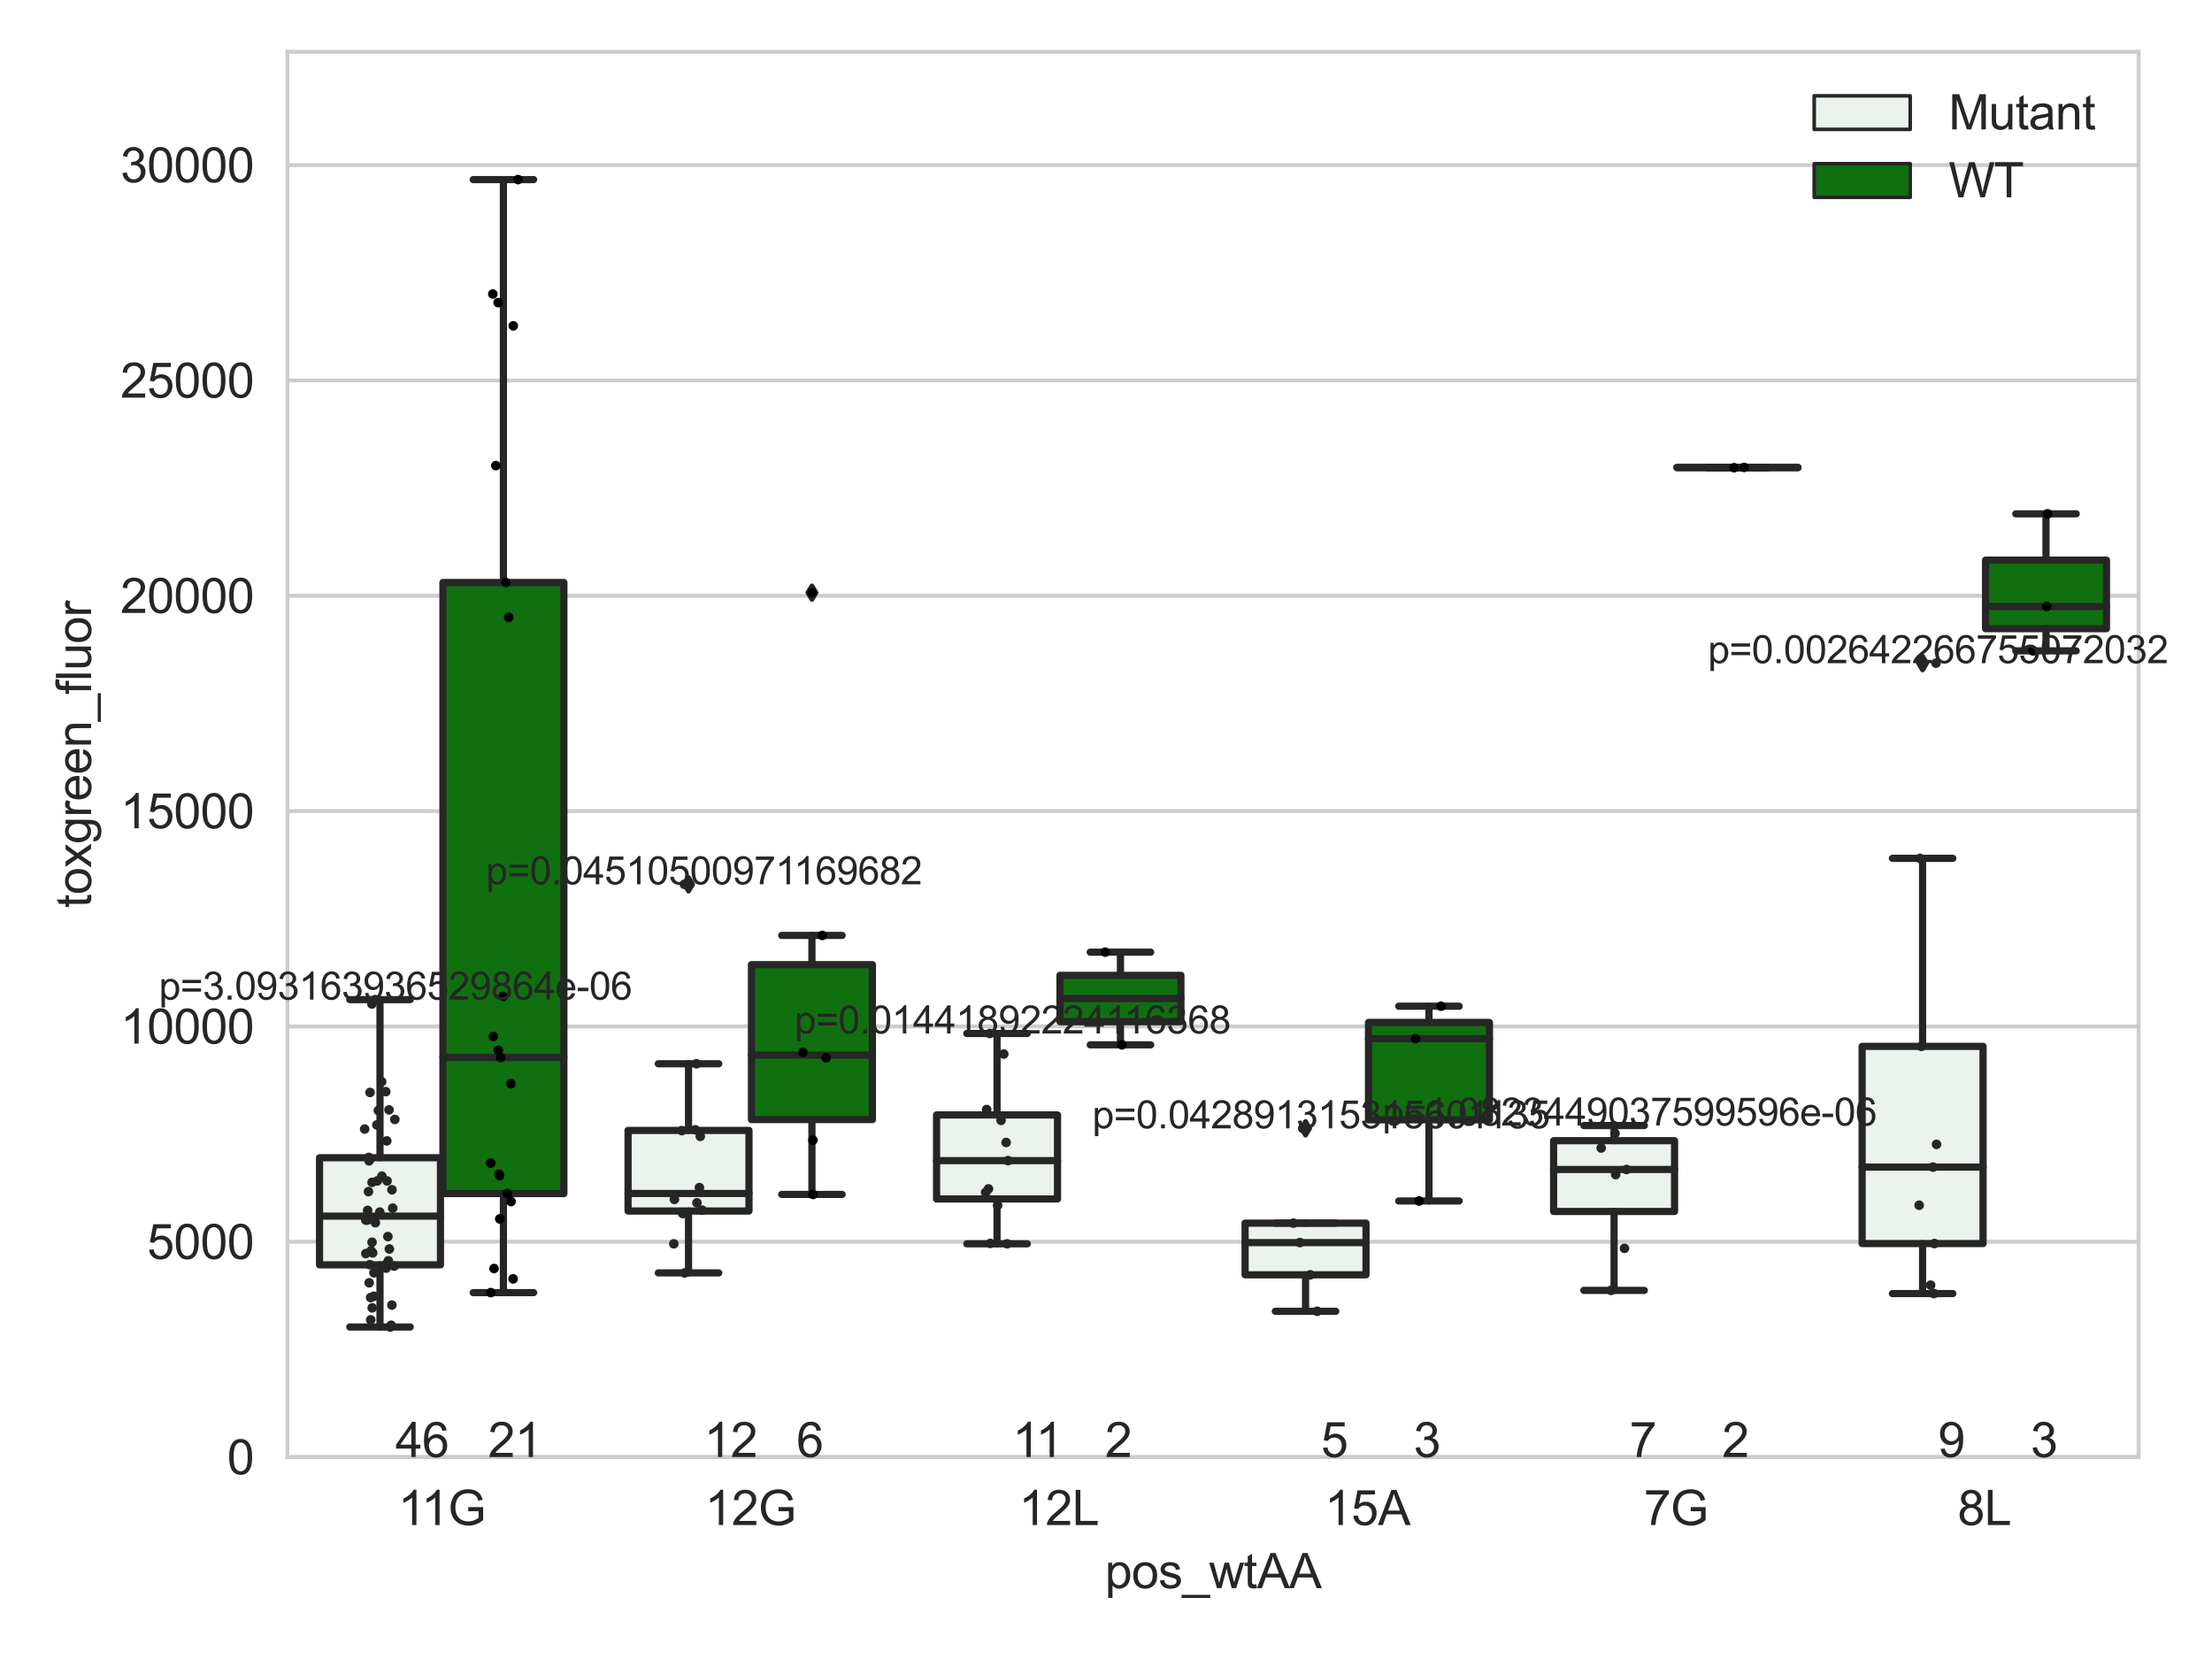 <?xml version="1.0" encoding="utf-8" standalone="no"?>
<!DOCTYPE svg PUBLIC "-//W3C//DTD SVG 1.1//EN"
  "http://www.w3.org/Graphics/SVG/1.1/DTD/svg11.dtd">
<svg xmlns:xlink="http://www.w3.org/1999/xlink" width="460.8pt" height="345.6pt" viewBox="0 0 460.8 345.6" xmlns="http://www.w3.org/2000/svg" version="1.1">
 <defs>
  <style type="text/css">*{stroke-linejoin: round; stroke-linecap: butt}</style>
 </defs>
 <g id="figure_1">
  <g id="patch_1">
   <path d="M 0 345.6 
L 460.8 345.6 
L 460.8 0 
L 0 0 
z
" style="fill: #ffffff"/>
  </g>
  <g id="axes_1">
   <g id="patch_2">
    <path d="M 59.881 303.539 
L 445.5 303.539 
L 445.5 10.8 
L 59.881 10.8 
z
" style="fill: #ffffff"/>
   </g>
   <g id="matplotlib.axis_1">
    <g id="xtick_1">
     <g id="text_1">
      <!-- 11G -->
      <g style="fill: #262626" transform="translate(82.935 317.697)scale(0.1 -0.1)">
       <defs>
        <path id="ArialMT-31" d="M 2384 0 
L 1822 0 
L 1822 3584 
Q 1619 3391 1289 3197 
Q 959 3003 697 2906 
L 697 3450 
Q 1169 3672 1522 3987 
Q 1875 4303 2022 4600 
L 2384 4600 
L 2384 0 
z
" transform="scale(0.016)"/>
        <path id="ArialMT-47" d="M 2638 1797 
L 2638 2334 
L 4578 2338 
L 4578 638 
Q 4131 281 3656 101 
Q 3181 -78 2681 -78 
Q 2006 -78 1454 211 
Q 903 500 622 1047 
Q 341 1594 341 2269 
Q 341 2938 620 3517 
Q 900 4097 1425 4378 
Q 1950 4659 2634 4659 
Q 3131 4659 3532 4498 
Q 3934 4338 4162 4050 
Q 4391 3763 4509 3300 
L 3963 3150 
Q 3859 3500 3706 3700 
Q 3553 3900 3268 4020 
Q 2984 4141 2638 4141 
Q 2222 4141 1919 4014 
Q 1616 3888 1430 3681 
Q 1244 3475 1141 3228 
Q 966 2803 966 2306 
Q 966 1694 1177 1281 
Q 1388 869 1791 669 
Q 2194 469 2647 469 
Q 3041 469 3416 620 
Q 3791 772 3984 944 
L 3984 1797 
L 2638 1797 
z
" transform="scale(0.016)"/>
       </defs>
       <use xlink:href="#ArialMT-31"/>
       <use xlink:href="#ArialMT-31" x="48.24"/>
       <use xlink:href="#ArialMT-47" x="103.855"/>
      </g>
     </g>
    </g>
    <g id="xtick_2">
     <g id="text_2">
      <!-- 12G -->
      <g style="fill: #262626" transform="translate(146.836 317.697)scale(0.1 -0.1)">
       <defs>
        <path id="ArialMT-32" d="M 3222 541 
L 3222 0 
L 194 0 
Q 188 203 259 391 
Q 375 700 629 1000 
Q 884 1300 1366 1694 
Q 2113 2306 2375 2664 
Q 2638 3022 2638 3341 
Q 2638 3675 2398 3904 
Q 2159 4134 1775 4134 
Q 1369 4134 1125 3890 
Q 881 3647 878 3216 
L 300 3275 
Q 359 3922 746 4261 
Q 1134 4600 1788 4600 
Q 2447 4600 2831 4234 
Q 3216 3869 3216 3328 
Q 3216 3053 3103 2787 
Q 2991 2522 2730 2228 
Q 2469 1934 1863 1422 
Q 1356 997 1212 845 
Q 1069 694 975 541 
L 3222 541 
z
" transform="scale(0.016)"/>
       </defs>
       <use xlink:href="#ArialMT-31"/>
       <use xlink:href="#ArialMT-32" x="55.615"/>
       <use xlink:href="#ArialMT-47" x="111.23"/>
      </g>
     </g>
    </g>
    <g id="xtick_3">
     <g id="text_3">
      <!-- 12L -->
      <g style="fill: #262626" transform="translate(212.214 317.697)scale(0.1 -0.1)">
       <defs>
        <path id="ArialMT-4c" d="M 469 0 
L 469 4581 
L 1075 4581 
L 1075 541 
L 3331 541 
L 3331 0 
L 469 0 
z
" transform="scale(0.016)"/>
       </defs>
       <use xlink:href="#ArialMT-31"/>
       <use xlink:href="#ArialMT-32" x="55.615"/>
       <use xlink:href="#ArialMT-4c" x="111.23"/>
      </g>
     </g>
    </g>
    <g id="xtick_4">
     <g id="text_4">
      <!-- 15A -->
      <g style="fill: #262626" transform="translate(275.929 317.697)scale(0.1 -0.1)">
       <defs>
        <path id="ArialMT-35" d="M 266 1200 
L 856 1250 
Q 922 819 1161 601 
Q 1400 384 1738 384 
Q 2144 384 2425 690 
Q 2706 997 2706 1503 
Q 2706 1984 2436 2262 
Q 2166 2541 1728 2541 
Q 1456 2541 1237 2417 
Q 1019 2294 894 2097 
L 366 2166 
L 809 4519 
L 3088 4519 
L 3088 3981 
L 1259 3981 
L 1013 2750 
Q 1425 3038 1878 3038 
Q 2478 3038 2890 2622 
Q 3303 2206 3303 1553 
Q 3303 931 2941 478 
Q 2500 -78 1738 -78 
Q 1113 -78 717 272 
Q 322 622 266 1200 
z
" transform="scale(0.016)"/>
        <path id="ArialMT-41" d="M -9 0 
L 1750 4581 
L 2403 4581 
L 4278 0 
L 3588 0 
L 3053 1388 
L 1138 1388 
L 634 0 
L -9 0 
z
M 1313 1881 
L 2866 1881 
L 2388 3150 
Q 2169 3728 2063 4100 
Q 1975 3659 1816 3225 
L 1313 1881 
z
" transform="scale(0.016)"/>
       </defs>
       <use xlink:href="#ArialMT-31"/>
       <use xlink:href="#ArialMT-35" x="55.615"/>
       <use xlink:href="#ArialMT-41" x="111.23"/>
      </g>
     </g>
    </g>
    <g id="xtick_5">
     <g id="text_5">
      <!-- 7G -->
      <g style="fill: #262626" transform="translate(342.426 317.697)scale(0.1 -0.1)">
       <defs>
        <path id="ArialMT-37" d="M 303 3981 
L 303 4522 
L 3269 4522 
L 3269 4084 
Q 2831 3619 2401 2847 
Q 1972 2075 1738 1259 
Q 1569 684 1522 0 
L 944 0 
Q 953 541 1156 1306 
Q 1359 2072 1739 2783 
Q 2119 3494 2547 3981 
L 303 3981 
z
" transform="scale(0.016)"/>
       </defs>
       <use xlink:href="#ArialMT-37"/>
       <use xlink:href="#ArialMT-47" x="55.615"/>
      </g>
     </g>
    </g>
    <g id="xtick_6">
     <g id="text_6">
      <!-- 8L -->
      <g style="fill: #262626" transform="translate(407.804 317.697)scale(0.1 -0.1)">
       <defs>
        <path id="ArialMT-38" d="M 1131 2484 
Q 781 2613 612 2850 
Q 444 3088 444 3419 
Q 444 3919 803 4259 
Q 1163 4600 1759 4600 
Q 2359 4600 2725 4251 
Q 3091 3903 3091 3403 
Q 3091 3084 2923 2848 
Q 2756 2613 2416 2484 
Q 2838 2347 3058 2040 
Q 3278 1734 3278 1309 
Q 3278 722 2862 322 
Q 2447 -78 1769 -78 
Q 1091 -78 675 323 
Q 259 725 259 1325 
Q 259 1772 486 2073 
Q 713 2375 1131 2484 
z
M 1019 3438 
Q 1019 3113 1228 2906 
Q 1438 2700 1772 2700 
Q 2097 2700 2305 2904 
Q 2513 3109 2513 3406 
Q 2513 3716 2298 3927 
Q 2084 4138 1766 4138 
Q 1444 4138 1231 3931 
Q 1019 3725 1019 3438 
z
M 838 1322 
Q 838 1081 952 856 
Q 1066 631 1291 507 
Q 1516 384 1775 384 
Q 2178 384 2440 643 
Q 2703 903 2703 1303 
Q 2703 1709 2433 1975 
Q 2163 2241 1756 2241 
Q 1359 2241 1098 1978 
Q 838 1716 838 1322 
z
" transform="scale(0.016)"/>
       </defs>
       <use xlink:href="#ArialMT-38"/>
       <use xlink:href="#ArialMT-4c" x="55.615"/>
      </g>
     </g>
    </g>
    <g id="text_7">
     <!-- pos_wtAA -->
     <g style="fill: #262626" transform="translate(230.179 330.842)scale(0.1 -0.1)">
      <defs>
       <path id="ArialMT-70" d="M 422 -1272 
L 422 3319 
L 934 3319 
L 934 2888 
Q 1116 3141 1344 3267 
Q 1572 3394 1897 3394 
Q 2322 3394 2647 3175 
Q 2972 2956 3137 2557 
Q 3303 2159 3303 1684 
Q 3303 1175 3120 767 
Q 2938 359 2589 142 
Q 2241 -75 1856 -75 
Q 1575 -75 1351 44 
Q 1128 163 984 344 
L 984 -1272 
L 422 -1272 
z
M 931 1641 
Q 931 1000 1190 694 
Q 1450 388 1819 388 
Q 2194 388 2461 705 
Q 2728 1022 2728 1688 
Q 2728 2322 2467 2637 
Q 2206 2953 1844 2953 
Q 1484 2953 1207 2617 
Q 931 2281 931 1641 
z
" transform="scale(0.016)"/>
       <path id="ArialMT-6f" d="M 213 1659 
Q 213 2581 725 3025 
Q 1153 3394 1769 3394 
Q 2453 3394 2887 2945 
Q 3322 2497 3322 1706 
Q 3322 1066 3130 698 
Q 2938 331 2570 128 
Q 2203 -75 1769 -75 
Q 1072 -75 642 372 
Q 213 819 213 1659 
z
M 791 1659 
Q 791 1022 1069 705 
Q 1347 388 1769 388 
Q 2188 388 2466 706 
Q 2744 1025 2744 1678 
Q 2744 2294 2464 2611 
Q 2184 2928 1769 2928 
Q 1347 2928 1069 2612 
Q 791 2297 791 1659 
z
" transform="scale(0.016)"/>
       <path id="ArialMT-73" d="M 197 991 
L 753 1078 
Q 800 744 1014 566 
Q 1228 388 1613 388 
Q 2000 388 2187 545 
Q 2375 703 2375 916 
Q 2375 1106 2209 1216 
Q 2094 1291 1634 1406 
Q 1016 1563 777 1677 
Q 538 1791 414 1992 
Q 291 2194 291 2438 
Q 291 2659 392 2848 
Q 494 3038 669 3163 
Q 800 3259 1026 3326 
Q 1253 3394 1513 3394 
Q 1903 3394 2198 3281 
Q 2494 3169 2634 2976 
Q 2775 2784 2828 2463 
L 2278 2388 
Q 2241 2644 2061 2787 
Q 1881 2931 1553 2931 
Q 1166 2931 1000 2803 
Q 834 2675 834 2503 
Q 834 2394 903 2306 
Q 972 2216 1119 2156 
Q 1203 2125 1616 2013 
Q 2213 1853 2448 1751 
Q 2684 1650 2818 1456 
Q 2953 1263 2953 975 
Q 2953 694 2789 445 
Q 2625 197 2315 61 
Q 2006 -75 1616 -75 
Q 969 -75 630 194 
Q 291 463 197 991 
z
" transform="scale(0.016)"/>
       <path id="ArialMT-5f" d="M -97 -1272 
L -97 -866 
L 3631 -866 
L 3631 -1272 
L -97 -1272 
z
" transform="scale(0.016)"/>
       <path id="ArialMT-77" d="M 1034 0 
L 19 3319 
L 600 3319 
L 1128 1403 
L 1325 691 
Q 1338 744 1497 1375 
L 2025 3319 
L 2603 3319 
L 3100 1394 
L 3266 759 
L 3456 1400 
L 4025 3319 
L 4572 3319 
L 3534 0 
L 2950 0 
L 2422 1988 
L 2294 2553 
L 1622 0 
L 1034 0 
z
" transform="scale(0.016)"/>
       <path id="ArialMT-74" d="M 1650 503 
L 1731 6 
Q 1494 -44 1306 -44 
Q 1000 -44 831 53 
Q 663 150 594 308 
Q 525 466 525 972 
L 525 2881 
L 113 2881 
L 113 3319 
L 525 3319 
L 525 4141 
L 1084 4478 
L 1084 3319 
L 1650 3319 
L 1650 2881 
L 1084 2881 
L 1084 941 
Q 1084 700 1114 631 
Q 1144 563 1211 522 
Q 1278 481 1403 481 
Q 1497 481 1650 503 
z
" transform="scale(0.016)"/>
      </defs>
      <use xlink:href="#ArialMT-70"/>
      <use xlink:href="#ArialMT-6f" x="55.615"/>
      <use xlink:href="#ArialMT-73" x="111.23"/>
      <use xlink:href="#ArialMT-5f" x="161.23"/>
      <use xlink:href="#ArialMT-77" x="216.846"/>
      <use xlink:href="#ArialMT-74" x="289.062"/>
      <use xlink:href="#ArialMT-41" x="316.846"/>
      <use xlink:href="#ArialMT-41" x="383.545"/>
     </g>
    </g>
   </g>
   <g id="matplotlib.axis_2">
    <g id="ytick_1">
     <g id="line2d_1">
      <path d="M 59.881 303.539 
L 445.5 303.539 
" clip-path="url(#p6d8205b28a)" style="fill: none; stroke: #cccccc; stroke-width: 0.8; stroke-linecap: round"/>
     </g>
     <g id="text_8">
      <!-- 0 -->
      <g style="fill: #262626" transform="translate(47.32 307.118)scale(0.1 -0.1)">
       <defs>
        <path id="ArialMT-30" d="M 266 2259 
Q 266 3072 433 3567 
Q 600 4063 929 4331 
Q 1259 4600 1759 4600 
Q 2128 4600 2406 4451 
Q 2684 4303 2865 4023 
Q 3047 3744 3150 3342 
Q 3253 2941 3253 2259 
Q 3253 1453 3087 958 
Q 2922 463 2592 192 
Q 2263 -78 1759 -78 
Q 1097 -78 719 397 
Q 266 969 266 2259 
z
M 844 2259 
Q 844 1131 1108 757 
Q 1372 384 1759 384 
Q 2147 384 2411 759 
Q 2675 1134 2675 2259 
Q 2675 3391 2411 3762 
Q 2147 4134 1753 4134 
Q 1366 4134 1134 3806 
Q 844 3388 844 2259 
z
" transform="scale(0.016)"/>
       </defs>
       <use xlink:href="#ArialMT-30"/>
      </g>
     </g>
    </g>
    <g id="ytick_2">
     <g id="line2d_2">
      <path d="M 59.881 258.681 
L 445.5 258.681 
" clip-path="url(#p6d8205b28a)" style="fill: none; stroke: #cccccc; stroke-width: 0.8; stroke-linecap: round"/>
     </g>
     <g id="text_9">
      <!-- 5000 -->
      <g style="fill: #262626" transform="translate(30.637 262.26)scale(0.1 -0.1)">
       <use xlink:href="#ArialMT-35"/>
       <use xlink:href="#ArialMT-30" x="55.615"/>
       <use xlink:href="#ArialMT-30" x="111.23"/>
       <use xlink:href="#ArialMT-30" x="166.846"/>
      </g>
     </g>
    </g>
    <g id="ytick_3">
     <g id="line2d_3">
      <path d="M 59.881 213.824 
L 445.5 213.824 
" clip-path="url(#p6d8205b28a)" style="fill: none; stroke: #cccccc; stroke-width: 0.8; stroke-linecap: round"/>
     </g>
     <g id="text_10">
      <!-- 10000 -->
      <g style="fill: #262626" transform="translate(25.077 217.403)scale(0.1 -0.1)">
       <use xlink:href="#ArialMT-31"/>
       <use xlink:href="#ArialMT-30" x="55.615"/>
       <use xlink:href="#ArialMT-30" x="111.23"/>
       <use xlink:href="#ArialMT-30" x="166.846"/>
       <use xlink:href="#ArialMT-30" x="222.461"/>
      </g>
     </g>
    </g>
    <g id="ytick_4">
     <g id="line2d_4">
      <path d="M 59.881 168.967 
L 445.5 168.967 
" clip-path="url(#p6d8205b28a)" style="fill: none; stroke: #cccccc; stroke-width: 0.8; stroke-linecap: round"/>
     </g>
     <g id="text_11">
      <!-- 15000 -->
      <g style="fill: #262626" transform="translate(25.077 172.546)scale(0.1 -0.1)">
       <use xlink:href="#ArialMT-31"/>
       <use xlink:href="#ArialMT-35" x="55.615"/>
       <use xlink:href="#ArialMT-30" x="111.23"/>
       <use xlink:href="#ArialMT-30" x="166.846"/>
       <use xlink:href="#ArialMT-30" x="222.461"/>
      </g>
     </g>
    </g>
    <g id="ytick_5">
     <g id="line2d_5">
      <path d="M 59.881 124.109 
L 445.5 124.109 
" clip-path="url(#p6d8205b28a)" style="fill: none; stroke: #cccccc; stroke-width: 0.8; stroke-linecap: round"/>
     </g>
     <g id="text_12">
      <!-- 20000 -->
      <g style="fill: #262626" transform="translate(25.077 127.688)scale(0.1 -0.1)">
       <use xlink:href="#ArialMT-32"/>
       <use xlink:href="#ArialMT-30" x="55.615"/>
       <use xlink:href="#ArialMT-30" x="111.23"/>
       <use xlink:href="#ArialMT-30" x="166.846"/>
       <use xlink:href="#ArialMT-30" x="222.461"/>
      </g>
     </g>
    </g>
    <g id="ytick_6">
     <g id="line2d_6">
      <path d="M 59.881 79.252 
L 445.5 79.252 
" clip-path="url(#p6d8205b28a)" style="fill: none; stroke: #cccccc; stroke-width: 0.8; stroke-linecap: round"/>
     </g>
     <g id="text_13">
      <!-- 25000 -->
      <g style="fill: #262626" transform="translate(25.077 82.831)scale(0.1 -0.1)">
       <use xlink:href="#ArialMT-32"/>
       <use xlink:href="#ArialMT-35" x="55.615"/>
       <use xlink:href="#ArialMT-30" x="111.23"/>
       <use xlink:href="#ArialMT-30" x="166.846"/>
       <use xlink:href="#ArialMT-30" x="222.461"/>
      </g>
     </g>
    </g>
    <g id="ytick_7">
     <g id="line2d_7">
      <path d="M 59.881 34.395 
L 445.5 34.395 
" clip-path="url(#p6d8205b28a)" style="fill: none; stroke: #cccccc; stroke-width: 0.8; stroke-linecap: round"/>
     </g>
     <g id="text_14">
      <!-- 30000 -->
      <g style="fill: #262626" transform="translate(25.077 37.974)scale(0.1 -0.1)">
       <defs>
        <path id="ArialMT-33" d="M 269 1209 
L 831 1284 
Q 928 806 1161 595 
Q 1394 384 1728 384 
Q 2125 384 2398 659 
Q 2672 934 2672 1341 
Q 2672 1728 2419 1979 
Q 2166 2231 1775 2231 
Q 1616 2231 1378 2169 
L 1441 2663 
Q 1497 2656 1531 2656 
Q 1891 2656 2178 2843 
Q 2466 3031 2466 3422 
Q 2466 3731 2256 3934 
Q 2047 4138 1716 4138 
Q 1388 4138 1169 3931 
Q 950 3725 888 3313 
L 325 3413 
Q 428 3978 793 4289 
Q 1159 4600 1703 4600 
Q 2078 4600 2393 4439 
Q 2709 4278 2876 4000 
Q 3044 3722 3044 3409 
Q 3044 3113 2884 2869 
Q 2725 2625 2413 2481 
Q 2819 2388 3044 2092 
Q 3269 1797 3269 1353 
Q 3269 753 2831 336 
Q 2394 -81 1725 -81 
Q 1122 -81 723 278 
Q 325 638 269 1209 
z
" transform="scale(0.016)"/>
       </defs>
       <use xlink:href="#ArialMT-33"/>
       <use xlink:href="#ArialMT-30" x="55.615"/>
       <use xlink:href="#ArialMT-30" x="111.23"/>
       <use xlink:href="#ArialMT-30" x="166.846"/>
       <use xlink:href="#ArialMT-30" x="222.461"/>
      </g>
     </g>
    </g>
    <g id="text_15">
     <!-- toxgreen_fluor -->
     <g style="fill: #262626" transform="translate(18.972 189.132)rotate(-90)scale(0.1 -0.1)">
      <defs>
       <path id="ArialMT-78" d="M 47 0 
L 1259 1725 
L 138 3319 
L 841 3319 
L 1350 2541 
Q 1494 2319 1581 2169 
Q 1719 2375 1834 2534 
L 2394 3319 
L 3066 3319 
L 1919 1756 
L 3153 0 
L 2463 0 
L 1781 1031 
L 1600 1309 
L 728 0 
L 47 0 
z
" transform="scale(0.016)"/>
       <path id="ArialMT-67" d="M 319 -275 
L 866 -356 
Q 900 -609 1056 -725 
Q 1266 -881 1628 -881 
Q 2019 -881 2231 -725 
Q 2444 -569 2519 -288 
Q 2563 -116 2559 434 
Q 2191 0 1641 0 
Q 956 0 581 494 
Q 206 988 206 1678 
Q 206 2153 378 2554 
Q 550 2956 876 3175 
Q 1203 3394 1644 3394 
Q 2231 3394 2613 2919 
L 2613 3319 
L 3131 3319 
L 3131 450 
Q 3131 -325 2973 -648 
Q 2816 -972 2473 -1159 
Q 2131 -1347 1631 -1347 
Q 1038 -1347 672 -1080 
Q 306 -813 319 -275 
z
M 784 1719 
Q 784 1066 1043 766 
Q 1303 466 1694 466 
Q 2081 466 2343 764 
Q 2606 1063 2606 1700 
Q 2606 2309 2336 2618 
Q 2066 2928 1684 2928 
Q 1309 2928 1046 2623 
Q 784 2319 784 1719 
z
" transform="scale(0.016)"/>
       <path id="ArialMT-72" d="M 416 0 
L 416 3319 
L 922 3319 
L 922 2816 
Q 1116 3169 1280 3281 
Q 1444 3394 1641 3394 
Q 1925 3394 2219 3213 
L 2025 2691 
Q 1819 2813 1613 2813 
Q 1428 2813 1281 2702 
Q 1134 2591 1072 2394 
Q 978 2094 978 1738 
L 978 0 
L 416 0 
z
" transform="scale(0.016)"/>
       <path id="ArialMT-65" d="M 2694 1069 
L 3275 997 
Q 3138 488 2766 206 
Q 2394 -75 1816 -75 
Q 1088 -75 661 373 
Q 234 822 234 1631 
Q 234 2469 665 2931 
Q 1097 3394 1784 3394 
Q 2450 3394 2872 2941 
Q 3294 2488 3294 1666 
Q 3294 1616 3291 1516 
L 816 1516 
Q 847 969 1125 678 
Q 1403 388 1819 388 
Q 2128 388 2347 550 
Q 2566 713 2694 1069 
z
M 847 1978 
L 2700 1978 
Q 2663 2397 2488 2606 
Q 2219 2931 1791 2931 
Q 1403 2931 1139 2672 
Q 875 2413 847 1978 
z
" transform="scale(0.016)"/>
       <path id="ArialMT-6e" d="M 422 0 
L 422 3319 
L 928 3319 
L 928 2847 
Q 1294 3394 1984 3394 
Q 2284 3394 2536 3286 
Q 2788 3178 2913 3003 
Q 3038 2828 3088 2588 
Q 3119 2431 3119 2041 
L 3119 0 
L 2556 0 
L 2556 2019 
Q 2556 2363 2490 2533 
Q 2425 2703 2258 2804 
Q 2091 2906 1866 2906 
Q 1506 2906 1245 2678 
Q 984 2450 984 1813 
L 984 0 
L 422 0 
z
" transform="scale(0.016)"/>
       <path id="ArialMT-66" d="M 556 0 
L 556 2881 
L 59 2881 
L 59 3319 
L 556 3319 
L 556 3672 
Q 556 4006 616 4169 
Q 697 4388 901 4523 
Q 1106 4659 1475 4659 
Q 1713 4659 2000 4603 
L 1916 4113 
Q 1741 4144 1584 4144 
Q 1328 4144 1222 4034 
Q 1116 3925 1116 3625 
L 1116 3319 
L 1763 3319 
L 1763 2881 
L 1116 2881 
L 1116 0 
L 556 0 
z
" transform="scale(0.016)"/>
       <path id="ArialMT-6c" d="M 409 0 
L 409 4581 
L 972 4581 
L 972 0 
L 409 0 
z
" transform="scale(0.016)"/>
       <path id="ArialMT-75" d="M 2597 0 
L 2597 488 
Q 2209 -75 1544 -75 
Q 1250 -75 995 37 
Q 741 150 617 320 
Q 494 491 444 738 
Q 409 903 409 1263 
L 409 3319 
L 972 3319 
L 972 1478 
Q 972 1038 1006 884 
Q 1059 663 1231 536 
Q 1403 409 1656 409 
Q 1909 409 2131 539 
Q 2353 669 2445 892 
Q 2538 1116 2538 1541 
L 2538 3319 
L 3100 3319 
L 3100 0 
L 2597 0 
z
" transform="scale(0.016)"/>
      </defs>
      <use xlink:href="#ArialMT-74"/>
      <use xlink:href="#ArialMT-6f" x="27.783"/>
      <use xlink:href="#ArialMT-78" x="83.398"/>
      <use xlink:href="#ArialMT-67" x="133.398"/>
      <use xlink:href="#ArialMT-72" x="189.014"/>
      <use xlink:href="#ArialMT-65" x="222.314"/>
      <use xlink:href="#ArialMT-65" x="277.93"/>
      <use xlink:href="#ArialMT-6e" x="333.545"/>
      <use xlink:href="#ArialMT-5f" x="389.16"/>
      <use xlink:href="#ArialMT-66" x="444.775"/>
      <use xlink:href="#ArialMT-6c" x="472.559"/>
      <use xlink:href="#ArialMT-75" x="494.775"/>
      <use xlink:href="#ArialMT-6f" x="550.391"/>
      <use xlink:href="#ArialMT-72" x="606.006"/>
     </g>
    </g>
   </g>
   <g id="patch_3">
    <path d="M 66.565 263.488 
L 91.759 263.488 
L 91.759 241.18 
L 66.565 241.18 
L 66.565 263.488 
z
" clip-path="url(#p6d8205b28a)" style="fill: #ecf2ec; stroke: #262626; stroke-width: 1.5; stroke-linejoin: miter"/>
   </g>
   <g id="patch_4">
    <path d="M 92.273 248.651 
L 117.467 248.651 
L 117.467 121.342 
L 92.273 121.342 
L 92.273 248.651 
z
" clip-path="url(#p6d8205b28a)" style="fill: #107010; stroke: #262626; stroke-width: 1.5; stroke-linejoin: miter"/>
   </g>
   <g id="patch_5">
    <path d="M 130.835 252.279 
L 156.029 252.279 
L 156.029 235.486 
L 130.835 235.486 
L 130.835 252.279 
z
" clip-path="url(#p6d8205b28a)" style="fill: #ecf2ec; stroke: #262626; stroke-width: 1.5; stroke-linejoin: miter"/>
   </g>
   <g id="patch_6">
    <path d="M 156.543 233.231 
L 181.737 233.231 
L 181.737 200.954 
L 156.543 200.954 
L 156.543 233.231 
z
" clip-path="url(#p6d8205b28a)" style="fill: #107010; stroke: #262626; stroke-width: 1.5; stroke-linejoin: miter"/>
   </g>
   <g id="patch_7">
    <path d="M 195.105 249.762 
L 220.299 249.762 
L 220.299 232.262 
L 195.105 232.262 
L 195.105 249.762 
z
" clip-path="url(#p6d8205b28a)" style="fill: #ecf2ec; stroke: #262626; stroke-width: 1.5; stroke-linejoin: miter"/>
   </g>
   <g id="patch_8">
    <path d="M 220.813 212.834 
L 246.007 212.834 
L 246.007 203.179 
L 220.813 203.179 
L 220.813 212.834 
z
" clip-path="url(#p6d8205b28a)" style="fill: #107010; stroke: #262626; stroke-width: 1.5; stroke-linejoin: miter"/>
   </g>
   <g id="patch_9">
    <path d="M 259.375 265.567 
L 284.568 265.567 
L 284.568 254.804 
L 259.375 254.804 
L 259.375 265.567 
z
" clip-path="url(#p6d8205b28a)" style="fill: #ecf2ec; stroke: #262626; stroke-width: 1.5; stroke-linejoin: miter"/>
   </g>
   <g id="patch_10">
    <path d="M 285.083 233.279 
L 310.276 233.279 
L 310.276 212.993 
L 285.083 212.993 
L 285.083 233.279 
z
" clip-path="url(#p6d8205b28a)" style="fill: #107010; stroke: #262626; stroke-width: 1.5; stroke-linejoin: miter"/>
   </g>
   <g id="patch_11">
    <path d="M 323.645 252.375 
L 348.838 252.375 
L 348.838 237.63 
L 323.645 237.63 
L 323.645 252.375 
z
" clip-path="url(#p6d8205b28a)" style="fill: #ecf2ec; stroke: #262626; stroke-width: 1.5; stroke-linejoin: miter"/>
   </g>
   <g id="patch_12">
    <path d="M 349.352 97.413 
L 374.546 97.413 
L 374.546 97.38 
L 349.352 97.38 
L 349.352 97.413 
z
" clip-path="url(#p6d8205b28a)" style="fill: #107010; stroke: #262626; stroke-width: 1.5; stroke-linejoin: miter"/>
   </g>
   <g id="patch_13">
    <path d="M 387.914 259.057 
L 413.108 259.057 
L 413.108 217.971 
L 387.914 217.971 
L 387.914 259.057 
z
" clip-path="url(#p6d8205b28a)" style="fill: #ecf2ec; stroke: #262626; stroke-width: 1.5; stroke-linejoin: miter"/>
   </g>
   <g id="patch_14">
    <path d="M 413.622 130.967 
L 438.816 130.967 
L 438.816 116.69 
L 413.622 116.69 
L 413.622 130.967 
z
" clip-path="url(#p6d8205b28a)" style="fill: #107010; stroke: #262626; stroke-width: 1.5; stroke-linejoin: miter"/>
   </g>
   <g id="patch_15">
    <path d="M 92.016 303.539 
L 92.016 303.539 
L 92.016 303.539 
L 92.016 303.539 
z
" clip-path="url(#p6d8205b28a)" style="fill: #ecf2ec; stroke: #262626; stroke-width: 0.75; stroke-linejoin: miter"/>
   </g>
   <g id="patch_16">
    <path d="M 92.016 303.539 
L 92.016 303.539 
L 92.016 303.539 
L 92.016 303.539 
z
" clip-path="url(#p6d8205b28a)" style="fill: #107010; stroke: #262626; stroke-width: 0.75; stroke-linejoin: miter"/>
   </g>
   <g id="PathCollection_1"/>
   <g id="PathCollection_2"/>
   <g id="line2d_8">
    <path d="M 79.162 263.488 
L 79.162 276.438 
" clip-path="url(#p6d8205b28a)" style="fill: none; stroke: #262626; stroke-width: 1.5; stroke-linecap: round"/>
   </g>
   <g id="line2d_9">
    <path d="M 79.162 241.18 
L 79.162 208.243 
" clip-path="url(#p6d8205b28a)" style="fill: none; stroke: #262626; stroke-width: 1.5; stroke-linecap: round"/>
   </g>
   <g id="line2d_10">
    <path d="M 72.864 276.438 
L 85.461 276.438 
" clip-path="url(#p6d8205b28a)" style="fill: none; stroke: #262626; stroke-width: 1.5; stroke-linecap: round"/>
   </g>
   <g id="line2d_11">
    <path d="M 72.864 208.243 
L 85.461 208.243 
" clip-path="url(#p6d8205b28a)" style="fill: none; stroke: #262626; stroke-width: 1.5; stroke-linecap: round"/>
   </g>
   <g id="line2d_12"/>
   <g id="line2d_13">
    <path d="M 104.87 248.651 
L 104.87 269.278 
" clip-path="url(#p6d8205b28a)" style="fill: none; stroke: #262626; stroke-width: 1.5; stroke-linecap: round"/>
   </g>
   <g id="line2d_14">
    <path d="M 104.87 121.342 
L 104.87 37.413 
" clip-path="url(#p6d8205b28a)" style="fill: none; stroke: #262626; stroke-width: 1.5; stroke-linecap: round"/>
   </g>
   <g id="line2d_15">
    <path d="M 98.572 269.278 
L 111.169 269.278 
" clip-path="url(#p6d8205b28a)" style="fill: none; stroke: #262626; stroke-width: 1.5; stroke-linecap: round"/>
   </g>
   <g id="line2d_16">
    <path d="M 98.572 37.413 
L 111.169 37.413 
" clip-path="url(#p6d8205b28a)" style="fill: none; stroke: #262626; stroke-width: 1.5; stroke-linecap: round"/>
   </g>
   <g id="line2d_17"/>
   <g id="line2d_18">
    <path d="M 143.432 252.279 
L 143.432 265.166 
" clip-path="url(#p6d8205b28a)" style="fill: none; stroke: #262626; stroke-width: 1.5; stroke-linecap: round"/>
   </g>
   <g id="line2d_19">
    <path d="M 143.432 235.486 
L 143.432 221.603 
" clip-path="url(#p6d8205b28a)" style="fill: none; stroke: #262626; stroke-width: 1.5; stroke-linecap: round"/>
   </g>
   <g id="line2d_20">
    <path d="M 137.134 265.166 
L 149.73 265.166 
" clip-path="url(#p6d8205b28a)" style="fill: none; stroke: #262626; stroke-width: 1.5; stroke-linecap: round"/>
   </g>
   <g id="line2d_21">
    <path d="M 137.134 221.603 
L 149.73 221.603 
" clip-path="url(#p6d8205b28a)" style="fill: none; stroke: #262626; stroke-width: 1.5; stroke-linecap: round"/>
   </g>
   <g id="line2d_22">
    <defs>
     <path id="ma3bf88aa46" d="M -0 1.414 
L 0.849 0 
L 0 -1.414 
L -0.849 -0 
z
" style="stroke: #262626; stroke-linejoin: miter"/>
    </defs>
    <g clip-path="url(#p6d8205b28a)">
     <use xlink:href="#ma3bf88aa46" x="143.432" y="184.223" style="fill: #262626; stroke: #262626; stroke-linejoin: miter"/>
    </g>
   </g>
   <g id="line2d_23">
    <path d="M 169.14 233.231 
L 169.14 248.825 
" clip-path="url(#p6d8205b28a)" style="fill: none; stroke: #262626; stroke-width: 1.5; stroke-linecap: round"/>
   </g>
   <g id="line2d_24">
    <path d="M 169.14 200.954 
L 169.14 194.866 
" clip-path="url(#p6d8205b28a)" style="fill: none; stroke: #262626; stroke-width: 1.5; stroke-linecap: round"/>
   </g>
   <g id="line2d_25">
    <path d="M 162.841 248.825 
L 175.438 248.825 
" clip-path="url(#p6d8205b28a)" style="fill: none; stroke: #262626; stroke-width: 1.5; stroke-linecap: round"/>
   </g>
   <g id="line2d_26">
    <path d="M 162.841 194.866 
L 175.438 194.866 
" clip-path="url(#p6d8205b28a)" style="fill: none; stroke: #262626; stroke-width: 1.5; stroke-linecap: round"/>
   </g>
   <g id="line2d_27">
    <g clip-path="url(#p6d8205b28a)">
     <use xlink:href="#ma3bf88aa46" x="169.14" y="123.467" style="fill: #262626; stroke: #262626; stroke-linejoin: miter"/>
    </g>
   </g>
   <g id="line2d_28">
    <path d="M 207.702 249.762 
L 207.702 259.109 
" clip-path="url(#p6d8205b28a)" style="fill: none; stroke: #262626; stroke-width: 1.5; stroke-linecap: round"/>
   </g>
   <g id="line2d_29">
    <path d="M 207.702 232.262 
L 207.702 215.293 
" clip-path="url(#p6d8205b28a)" style="fill: none; stroke: #262626; stroke-width: 1.5; stroke-linecap: round"/>
   </g>
   <g id="line2d_30">
    <path d="M 201.403 259.109 
L 214 259.109 
" clip-path="url(#p6d8205b28a)" style="fill: none; stroke: #262626; stroke-width: 1.5; stroke-linecap: round"/>
   </g>
   <g id="line2d_31">
    <path d="M 201.403 215.293 
L 214 215.293 
" clip-path="url(#p6d8205b28a)" style="fill: none; stroke: #262626; stroke-width: 1.5; stroke-linecap: round"/>
   </g>
   <g id="line2d_32"/>
   <g id="line2d_33">
    <path d="M 233.41 212.834 
L 233.41 217.661 
" clip-path="url(#p6d8205b28a)" style="fill: none; stroke: #262626; stroke-width: 1.5; stroke-linecap: round"/>
   </g>
   <g id="line2d_34">
    <path d="M 233.41 203.179 
L 233.41 198.352 
" clip-path="url(#p6d8205b28a)" style="fill: none; stroke: #262626; stroke-width: 1.5; stroke-linecap: round"/>
   </g>
   <g id="line2d_35">
    <path d="M 227.111 217.661 
L 239.708 217.661 
" clip-path="url(#p6d8205b28a)" style="fill: none; stroke: #262626; stroke-width: 1.5; stroke-linecap: round"/>
   </g>
   <g id="line2d_36">
    <path d="M 227.111 198.352 
L 239.708 198.352 
" clip-path="url(#p6d8205b28a)" style="fill: none; stroke: #262626; stroke-width: 1.5; stroke-linecap: round"/>
   </g>
   <g id="line2d_37"/>
   <g id="line2d_38">
    <path d="M 271.972 265.567 
L 271.972 273.164 
" clip-path="url(#p6d8205b28a)" style="fill: none; stroke: #262626; stroke-width: 1.5; stroke-linecap: round"/>
   </g>
   <g id="line2d_39">
    <path d="M 271.972 254.804 
L 271.972 254.804 
" clip-path="url(#p6d8205b28a)" style="fill: none; stroke: #262626; stroke-width: 1.5; stroke-linecap: round"/>
   </g>
   <g id="line2d_40">
    <path d="M 265.673 273.164 
L 278.27 273.164 
" clip-path="url(#p6d8205b28a)" style="fill: none; stroke: #262626; stroke-width: 1.5; stroke-linecap: round"/>
   </g>
   <g id="line2d_41">
    <path d="M 265.673 254.804 
L 278.27 254.804 
" clip-path="url(#p6d8205b28a)" style="fill: none; stroke: #262626; stroke-width: 1.5; stroke-linecap: round"/>
   </g>
   <g id="line2d_42">
    <g clip-path="url(#p6d8205b28a)">
     <use xlink:href="#ma3bf88aa46" x="271.972" y="235.055" style="fill: #262626; stroke: #262626; stroke-linejoin: miter"/>
    </g>
   </g>
   <g id="line2d_43">
    <path d="M 297.68 233.279 
L 297.68 250.184 
" clip-path="url(#p6d8205b28a)" style="fill: none; stroke: #262626; stroke-width: 1.5; stroke-linecap: round"/>
   </g>
   <g id="line2d_44">
    <path d="M 297.68 212.993 
L 297.68 209.611 
" clip-path="url(#p6d8205b28a)" style="fill: none; stroke: #262626; stroke-width: 1.5; stroke-linecap: round"/>
   </g>
   <g id="line2d_45">
    <path d="M 291.381 250.184 
L 303.978 250.184 
" clip-path="url(#p6d8205b28a)" style="fill: none; stroke: #262626; stroke-width: 1.5; stroke-linecap: round"/>
   </g>
   <g id="line2d_46">
    <path d="M 291.381 209.611 
L 303.978 209.611 
" clip-path="url(#p6d8205b28a)" style="fill: none; stroke: #262626; stroke-width: 1.5; stroke-linecap: round"/>
   </g>
   <g id="line2d_47"/>
   <g id="line2d_48">
    <path d="M 336.241 252.375 
L 336.241 268.809 
" clip-path="url(#p6d8205b28a)" style="fill: none; stroke: #262626; stroke-width: 1.5; stroke-linecap: round"/>
   </g>
   <g id="line2d_49">
    <path d="M 336.241 237.63 
L 336.241 234.473 
" clip-path="url(#p6d8205b28a)" style="fill: none; stroke: #262626; stroke-width: 1.5; stroke-linecap: round"/>
   </g>
   <g id="line2d_50">
    <path d="M 329.943 268.809 
L 342.54 268.809 
" clip-path="url(#p6d8205b28a)" style="fill: none; stroke: #262626; stroke-width: 1.5; stroke-linecap: round"/>
   </g>
   <g id="line2d_51">
    <path d="M 329.943 234.473 
L 342.54 234.473 
" clip-path="url(#p6d8205b28a)" style="fill: none; stroke: #262626; stroke-width: 1.5; stroke-linecap: round"/>
   </g>
   <g id="line2d_52"/>
   <g id="line2d_53">
    <path d="M 361.949 97.413 
L 361.949 97.43 
" clip-path="url(#p6d8205b28a)" style="fill: none; stroke: #262626; stroke-width: 1.5; stroke-linecap: round"/>
   </g>
   <g id="line2d_54">
    <path d="M 361.949 97.38 
L 361.949 97.364 
" clip-path="url(#p6d8205b28a)" style="fill: none; stroke: #262626; stroke-width: 1.5; stroke-linecap: round"/>
   </g>
   <g id="line2d_55">
    <path d="M 355.651 97.43 
L 368.248 97.43 
" clip-path="url(#p6d8205b28a)" style="fill: none; stroke: #262626; stroke-width: 1.5; stroke-linecap: round"/>
   </g>
   <g id="line2d_56">
    <path d="M 355.651 97.364 
L 368.248 97.364 
" clip-path="url(#p6d8205b28a)" style="fill: none; stroke: #262626; stroke-width: 1.5; stroke-linecap: round"/>
   </g>
   <g id="line2d_57"/>
   <g id="line2d_58">
    <path d="M 400.511 259.057 
L 400.511 269.473 
" clip-path="url(#p6d8205b28a)" style="fill: none; stroke: #262626; stroke-width: 1.5; stroke-linecap: round"/>
   </g>
   <g id="line2d_59">
    <path d="M 400.511 217.971 
L 400.511 178.809 
" clip-path="url(#p6d8205b28a)" style="fill: none; stroke: #262626; stroke-width: 1.5; stroke-linecap: round"/>
   </g>
   <g id="line2d_60">
    <path d="M 394.213 269.473 
L 406.81 269.473 
" clip-path="url(#p6d8205b28a)" style="fill: none; stroke: #262626; stroke-width: 1.5; stroke-linecap: round"/>
   </g>
   <g id="line2d_61">
    <path d="M 394.213 178.809 
L 406.81 178.809 
" clip-path="url(#p6d8205b28a)" style="fill: none; stroke: #262626; stroke-width: 1.5; stroke-linecap: round"/>
   </g>
   <g id="line2d_62">
    <g clip-path="url(#p6d8205b28a)">
     <use xlink:href="#ma3bf88aa46" x="400.511" y="138.148" style="fill: #262626; stroke: #262626; stroke-linejoin: miter"/>
    </g>
   </g>
   <g id="line2d_63">
    <path d="M 426.219 130.967 
L 426.219 135.591 
" clip-path="url(#p6d8205b28a)" style="fill: none; stroke: #262626; stroke-width: 1.5; stroke-linecap: round"/>
   </g>
   <g id="line2d_64">
    <path d="M 426.219 116.69 
L 426.219 107.037 
" clip-path="url(#p6d8205b28a)" style="fill: none; stroke: #262626; stroke-width: 1.5; stroke-linecap: round"/>
   </g>
   <g id="line2d_65">
    <path d="M 419.921 135.591 
L 432.518 135.591 
" clip-path="url(#p6d8205b28a)" style="fill: none; stroke: #262626; stroke-width: 1.5; stroke-linecap: round"/>
   </g>
   <g id="line2d_66">
    <path d="M 419.921 107.037 
L 432.518 107.037 
" clip-path="url(#p6d8205b28a)" style="fill: none; stroke: #262626; stroke-width: 1.5; stroke-linecap: round"/>
   </g>
   <g id="line2d_67"/>
   <g id="line2d_68">
    <path d="M 66.565 253.337 
L 91.759 253.337 
" clip-path="url(#p6d8205b28a)" style="fill: none; stroke: #262626; stroke-width: 1.5; stroke-linecap: round"/>
   </g>
   <g id="line2d_69">
    <path d="M 92.273 220.303 
L 117.467 220.303 
" clip-path="url(#p6d8205b28a)" style="fill: none; stroke: #262626; stroke-width: 1.5; stroke-linecap: round"/>
   </g>
   <g id="line2d_70">
    <path d="M 130.835 248.624 
L 156.029 248.624 
" clip-path="url(#p6d8205b28a)" style="fill: none; stroke: #262626; stroke-width: 1.5; stroke-linecap: round"/>
   </g>
   <g id="line2d_71">
    <path d="M 156.543 219.792 
L 181.737 219.792 
" clip-path="url(#p6d8205b28a)" style="fill: none; stroke: #262626; stroke-width: 1.5; stroke-linecap: round"/>
   </g>
   <g id="line2d_72">
    <path d="M 195.105 241.779 
L 220.299 241.779 
" clip-path="url(#p6d8205b28a)" style="fill: none; stroke: #262626; stroke-width: 1.5; stroke-linecap: round"/>
   </g>
   <g id="line2d_73">
    <path d="M 220.813 208.007 
L 246.007 208.007 
" clip-path="url(#p6d8205b28a)" style="fill: none; stroke: #262626; stroke-width: 1.5; stroke-linecap: round"/>
   </g>
   <g id="line2d_74">
    <path d="M 259.375 258.856 
L 284.568 258.856 
" clip-path="url(#p6d8205b28a)" style="fill: none; stroke: #262626; stroke-width: 1.5; stroke-linecap: round"/>
   </g>
   <g id="line2d_75">
    <path d="M 285.083 216.374 
L 310.276 216.374 
" clip-path="url(#p6d8205b28a)" style="fill: none; stroke: #262626; stroke-width: 1.5; stroke-linecap: round"/>
   </g>
   <g id="line2d_76">
    <path d="M 323.645 243.625 
L 348.838 243.625 
" clip-path="url(#p6d8205b28a)" style="fill: none; stroke: #262626; stroke-width: 1.5; stroke-linecap: round"/>
   </g>
   <g id="line2d_77">
    <path d="M 349.352 97.397 
L 374.546 97.397 
" clip-path="url(#p6d8205b28a)" style="fill: none; stroke: #262626; stroke-width: 1.5; stroke-linecap: round"/>
   </g>
   <g id="line2d_78">
    <path d="M 387.914 243.13 
L 413.108 243.13 
" clip-path="url(#p6d8205b28a)" style="fill: none; stroke: #262626; stroke-width: 1.5; stroke-linecap: round"/>
   </g>
   <g id="line2d_79">
    <path d="M 413.622 126.344 
L 438.816 126.344 
" clip-path="url(#p6d8205b28a)" style="fill: none; stroke: #262626; stroke-width: 1.5; stroke-linecap: round"/>
   </g>
   <g id="patch_17">
    <path d="M 59.881 303.539 
L 59.881 10.8 
" style="fill: none; stroke: #cccccc; stroke-width: 0.8; stroke-linejoin: miter; stroke-linecap: square"/>
   </g>
   <g id="patch_18">
    <path d="M 445.5 303.539 
L 445.5 10.8 
" style="fill: none; stroke: #cccccc; stroke-width: 0.8; stroke-linejoin: miter; stroke-linecap: square"/>
   </g>
   <g id="patch_19">
    <path d="M 59.881 303.539 
L 445.5 303.539 
" style="fill: none; stroke: #cccccc; stroke-width: 0.8; stroke-linejoin: miter; stroke-linecap: square"/>
   </g>
   <g id="patch_20">
    <path d="M 59.881 10.8 
L 445.5 10.8 
" style="fill: none; stroke: #cccccc; stroke-width: 0.8; stroke-linejoin: miter; stroke-linecap: square"/>
   </g>
   <g id="PathCollection_3">
    <defs>
     <path id="C0_0_0b1d7504df" d="M 0 1 
C 0.265 1 0.52 0.895 0.707 0.707 
C 0.895 0.52 1 0.265 1 -0 
C 1 -0.265 0.895 -0.52 0.707 -0.707 
C 0.52 -0.895 0.265 -1 0 -1 
C -0.265 -1 -0.52 -0.895 -0.707 -0.707 
C -0.895 -0.52 -1 -0.265 -1 0 
C -1 0.265 -0.895 0.52 -0.707 0.707 
C -0.52 0.895 -0.265 1 0 1 
z
"/>
    </defs>
    <g clip-path="url(#p6d8205b28a)">
     <use xlink:href="#C0_0_0b1d7504df" x="81.801" y="251.68" style="fill: #262626"/>
    </g>
    <g clip-path="url(#p6d8205b28a)">
     <use xlink:href="#C0_0_0b1d7504df" x="80.366" y="227.41" style="fill: #262626"/>
    </g>
    <g clip-path="url(#p6d8205b28a)">
     <use xlink:href="#C0_0_0b1d7504df" x="78.198" y="254.717" style="fill: #262626"/>
    </g>
    <g clip-path="url(#p6d8205b28a)">
     <use xlink:href="#C0_0_0b1d7504df" x="80.574" y="237.674" style="fill: #262626"/>
    </g>
    <g clip-path="url(#p6d8205b28a)">
     <use xlink:href="#C0_0_0b1d7504df" x="80.273" y="263.501" style="fill: #262626"/>
    </g>
    <g clip-path="url(#p6d8205b28a)">
     <use xlink:href="#C0_0_0b1d7504df" x="76.762" y="248.238" style="fill: #262626"/>
    </g>
    <g clip-path="url(#p6d8205b28a)">
     <use xlink:href="#C0_0_0b1d7504df" x="76.208" y="261.149" style="fill: #262626"/>
    </g>
    <g clip-path="url(#p6d8205b28a)">
     <use xlink:href="#C0_0_0b1d7504df" x="77.534" y="272.45" style="fill: #262626"/>
    </g>
    <g clip-path="url(#p6d8205b28a)">
     <use xlink:href="#C0_0_0b1d7504df" x="77.639" y="261.001" style="fill: #262626"/>
    </g>
    <g clip-path="url(#p6d8205b28a)">
     <use xlink:href="#C0_0_0b1d7504df" x="81.651" y="247.849" style="fill: #262626"/>
    </g>
    <g clip-path="url(#p6d8205b28a)">
     <use xlink:href="#C0_0_0b1d7504df" x="81.638" y="271.87" style="fill: #262626"/>
    </g>
    <g clip-path="url(#p6d8205b28a)">
     <use xlink:href="#C0_0_0b1d7504df" x="82.251" y="233.198" style="fill: #262626"/>
    </g>
    <g clip-path="url(#p6d8205b28a)">
     <use xlink:href="#C0_0_0b1d7504df" x="81.038" y="231.218" style="fill: #262626"/>
    </g>
    <g clip-path="url(#p6d8205b28a)">
     <use xlink:href="#C0_0_0b1d7504df" x="77.905" y="265.145" style="fill: #262626"/>
    </g>
    <g clip-path="url(#p6d8205b28a)">
     <use xlink:href="#C0_0_0b1d7504df" x="77.506" y="258.777" style="fill: #262626"/>
    </g>
    <g clip-path="url(#p6d8205b28a)">
     <use xlink:href="#C0_0_0b1d7504df" x="77.041" y="263.448" style="fill: #262626"/>
    </g>
    <g clip-path="url(#p6d8205b28a)">
     <use xlink:href="#C0_0_0b1d7504df" x="79.122" y="252.502" style="fill: #262626"/>
    </g>
    <g clip-path="url(#p6d8205b28a)">
     <use xlink:href="#C0_0_0b1d7504df" x="78.12" y="208.243" style="fill: #262626"/>
    </g>
    <g clip-path="url(#p6d8205b28a)">
     <use xlink:href="#C0_0_0b1d7504df" x="77.171" y="241.39" style="fill: #262626"/>
    </g>
    <g clip-path="url(#p6d8205b28a)">
     <use xlink:href="#C0_0_0b1d7504df" x="76.196" y="254.173" style="fill: #262626"/>
    </g>
    <g clip-path="url(#p6d8205b28a)">
     <use xlink:href="#C0_0_0b1d7504df" x="78.608" y="246.009" style="fill: #262626"/>
    </g>
    <g clip-path="url(#p6d8205b28a)">
     <use xlink:href="#C0_0_0b1d7504df" x="77.508" y="246.304" style="fill: #262626"/>
    </g>
    <g clip-path="url(#p6d8205b28a)">
     <use xlink:href="#C0_0_0b1d7504df" x="79.511" y="225.342" style="fill: #262626"/>
    </g>
    <g clip-path="url(#p6d8205b28a)">
     <use xlink:href="#C0_0_0b1d7504df" x="77.213" y="270.307" style="fill: #262626"/>
    </g>
    <g clip-path="url(#p6d8205b28a)">
     <use xlink:href="#C0_0_0b1d7504df" x="76.883" y="241.82" style="fill: #262626"/>
    </g>
    <g clip-path="url(#p6d8205b28a)">
     <use xlink:href="#C0_0_0b1d7504df" x="78.505" y="234.341" style="fill: #262626"/>
    </g>
    <g clip-path="url(#p6d8205b28a)">
     <use xlink:href="#C0_0_0b1d7504df" x="77.09" y="227.579" style="fill: #262626"/>
    </g>
    <g clip-path="url(#p6d8205b28a)">
     <use xlink:href="#C0_0_0b1d7504df" x="79.554" y="245.014" style="fill: #262626"/>
    </g>
    <g clip-path="url(#p6d8205b28a)">
     <use xlink:href="#C0_0_0b1d7504df" x="81.113" y="260.185" style="fill: #262626"/>
    </g>
    <g clip-path="url(#p6d8205b28a)">
     <use xlink:href="#C0_0_0b1d7504df" x="80.899" y="262.645" style="fill: #262626"/>
    </g>
    <g clip-path="url(#p6d8205b28a)">
     <use xlink:href="#C0_0_0b1d7504df" x="82.119" y="263.744" style="fill: #262626"/>
    </g>
    <g clip-path="url(#p6d8205b28a)">
     <use xlink:href="#C0_0_0b1d7504df" x="80.806" y="257.603" style="fill: #262626"/>
    </g>
    <g clip-path="url(#p6d8205b28a)">
     <use xlink:href="#C0_0_0b1d7504df" x="76.515" y="254.171" style="fill: #262626"/>
    </g>
    <g clip-path="url(#p6d8205b28a)">
     <use xlink:href="#C0_0_0b1d7504df" x="81.482" y="276.08" style="fill: #262626"/>
    </g>
    <g clip-path="url(#p6d8205b28a)">
     <use xlink:href="#C0_0_0b1d7504df" x="76.903" y="267.231" style="fill: #262626"/>
    </g>
    <g clip-path="url(#p6d8205b28a)">
     <use xlink:href="#C0_0_0b1d7504df" x="78.819" y="231.339" style="fill: #262626"/>
    </g>
    <g clip-path="url(#p6d8205b28a)">
     <use xlink:href="#C0_0_0b1d7504df" x="75.967" y="235.205" style="fill: #262626"/>
    </g>
    <g clip-path="url(#p6d8205b28a)">
     <use xlink:href="#C0_0_0b1d7504df" x="76.582" y="252.154" style="fill: #262626"/>
    </g>
    <g clip-path="url(#p6d8205b28a)">
     <use xlink:href="#C0_0_0b1d7504df" x="81.305" y="276.438" style="fill: #262626"/>
    </g>
    <g clip-path="url(#p6d8205b28a)">
     <use xlink:href="#C0_0_0b1d7504df" x="80.637" y="246.016" style="fill: #262626"/>
    </g>
    <g clip-path="url(#p6d8205b28a)">
     <use xlink:href="#C0_0_0b1d7504df" x="77.475" y="209.148" style="fill: #262626"/>
    </g>
    <g clip-path="url(#p6d8205b28a)">
     <use xlink:href="#C0_0_0b1d7504df" x="77.291" y="260.548" style="fill: #262626"/>
    </g>
    <g clip-path="url(#p6d8205b28a)">
     <use xlink:href="#C0_0_0b1d7504df" x="76.824" y="241.111" style="fill: #262626"/>
    </g>
    <g clip-path="url(#p6d8205b28a)">
     <use xlink:href="#C0_0_0b1d7504df" x="77.228" y="274.947" style="fill: #262626"/>
    </g>
    <g clip-path="url(#p6d8205b28a)">
     <use xlink:href="#C0_0_0b1d7504df" x="77.878" y="270.037" style="fill: #262626"/>
    </g>
    <g clip-path="url(#p6d8205b28a)">
     <use xlink:href="#C0_0_0b1d7504df" x="80.462" y="264.168" style="fill: #262626"/>
    </g>
   </g>
   <g id="PathCollection_4">
    <defs>
     <path id="C1_0_1545a782f4" d="M 0 1 
C 0.265 1 0.52 0.895 0.707 0.707 
C 0.895 0.52 1 0.265 1 -0 
C 1 -0.265 0.895 -0.52 0.707 -0.707 
C 0.52 -0.895 0.265 -1 0 -1 
C -0.265 -1 -0.52 -0.895 -0.707 -0.707 
C -0.895 -0.52 -1 -0.265 -1 0 
C -1 0.265 -0.895 0.52 -0.707 0.707 
C -0.52 0.895 -0.265 1 0 1 
z
"/>
    </defs>
    <g clip-path="url(#p6d8205b28a)">
     <use xlink:href="#C1_0_1545a782f4" x="102.766" y="215.921"/>
    </g>
    <g clip-path="url(#p6d8205b28a)">
     <use xlink:href="#C1_0_1545a782f4" x="104.311" y="220.303"/>
    </g>
    <g clip-path="url(#p6d8205b28a)">
     <use xlink:href="#C1_0_1545a782f4" x="105.362" y="121.342"/>
    </g>
    <g clip-path="url(#p6d8205b28a)">
     <use xlink:href="#C1_0_1545a782f4" x="104.064" y="244.916"/>
    </g>
    <g clip-path="url(#p6d8205b28a)">
     <use xlink:href="#C1_0_1545a782f4" x="103.293" y="96.999"/>
    </g>
    <g clip-path="url(#p6d8205b28a)">
     <use xlink:href="#C1_0_1545a782f4" x="102.242" y="269.278"/>
    </g>
    <g clip-path="url(#p6d8205b28a)">
     <use xlink:href="#C1_0_1545a782f4" x="103.809" y="218.789"/>
    </g>
    <g clip-path="url(#p6d8205b28a)">
     <use xlink:href="#C1_0_1545a782f4" x="104.113" y="253.915"/>
    </g>
    <g clip-path="url(#p6d8205b28a)">
     <use xlink:href="#C1_0_1545a782f4" x="102.917" y="264.255"/>
    </g>
    <g clip-path="url(#p6d8205b28a)">
     <use xlink:href="#C1_0_1545a782f4" x="103.769" y="63.045"/>
    </g>
    <g clip-path="url(#p6d8205b28a)">
     <use xlink:href="#C1_0_1545a782f4" x="102.667" y="61.25"/>
    </g>
    <g clip-path="url(#p6d8205b28a)">
     <use xlink:href="#C1_0_1545a782f4" x="102.237" y="242.284"/>
    </g>
    <g clip-path="url(#p6d8205b28a)">
     <use xlink:href="#C1_0_1545a782f4" x="106.429" y="225.75"/>
    </g>
    <g clip-path="url(#p6d8205b28a)">
     <use xlink:href="#C1_0_1545a782f4" x="106.46" y="250.307"/>
    </g>
    <g clip-path="url(#p6d8205b28a)">
     <use xlink:href="#C1_0_1545a782f4" x="105.692" y="248.651"/>
    </g>
    <g clip-path="url(#p6d8205b28a)">
     <use xlink:href="#C1_0_1545a782f4" x="104.805" y="207.555"/>
    </g>
    <g clip-path="url(#p6d8205b28a)">
     <use xlink:href="#C1_0_1545a782f4" x="103.967" y="244.603"/>
    </g>
    <g clip-path="url(#p6d8205b28a)">
     <use xlink:href="#C1_0_1545a782f4" x="105.958" y="128.611"/>
    </g>
    <g clip-path="url(#p6d8205b28a)">
     <use xlink:href="#C1_0_1545a782f4" x="106.928" y="67.878"/>
    </g>
    <g clip-path="url(#p6d8205b28a)">
     <use xlink:href="#C1_0_1545a782f4" x="107.93" y="37.413"/>
    </g>
    <g clip-path="url(#p6d8205b28a)">
     <use xlink:href="#C1_0_1545a782f4" x="106.888" y="266.411"/>
    </g>
   </g>
   <g id="PathCollection_5">
    <defs>
     <path id="C2_0_9fdd093512" d="M 0 1 
C 0.265 1 0.52 0.895 0.707 0.707 
C 0.895 0.52 1 0.265 1 -0 
C 1 -0.265 0.895 -0.52 0.707 -0.707 
C 0.52 -0.895 0.265 -1 0 -1 
C -0.265 -1 -0.52 -0.895 -0.707 -0.707 
C -0.895 -0.52 -1 -0.265 -1 0 
C -1 0.265 -0.895 0.52 -0.707 0.707 
C -0.52 0.895 -0.265 1 0 1 
z
"/>
    </defs>
    <g clip-path="url(#p6d8205b28a)">
     <use xlink:href="#C2_0_9fdd093512" x="142.027" y="235.528" style="fill: #262626"/>
    </g>
    <g clip-path="url(#p6d8205b28a)">
     <use xlink:href="#C2_0_9fdd093512" x="145.189" y="250.569" style="fill: #262626"/>
    </g>
    <g clip-path="url(#p6d8205b28a)">
     <use xlink:href="#C2_0_9fdd093512" x="142.644" y="265.166" style="fill: #262626"/>
    </g>
    <g clip-path="url(#p6d8205b28a)">
     <use xlink:href="#C2_0_9fdd093512" x="145.7" y="247.395" style="fill: #262626"/>
    </g>
    <g clip-path="url(#p6d8205b28a)">
     <use xlink:href="#C2_0_9fdd093512" x="140.368" y="259.109" style="fill: #262626"/>
    </g>
    <g clip-path="url(#p6d8205b28a)">
     <use xlink:href="#C2_0_9fdd093512" x="145.086" y="221.603" style="fill: #262626"/>
    </g>
    <g clip-path="url(#p6d8205b28a)">
     <use xlink:href="#C2_0_9fdd093512" x="140.494" y="249.854" style="fill: #262626"/>
    </g>
    <g clip-path="url(#p6d8205b28a)">
     <use xlink:href="#C2_0_9fdd093512" x="146.275" y="252.105" style="fill: #262626"/>
    </g>
    <g clip-path="url(#p6d8205b28a)">
     <use xlink:href="#C2_0_9fdd093512" x="142.217" y="252.801" style="fill: #262626"/>
    </g>
    <g clip-path="url(#p6d8205b28a)">
     <use xlink:href="#C2_0_9fdd093512" x="144.854" y="235.361" style="fill: #262626"/>
    </g>
    <g clip-path="url(#p6d8205b28a)">
     <use xlink:href="#C2_0_9fdd093512" x="145.883" y="236.727" style="fill: #262626"/>
    </g>
    <g clip-path="url(#p6d8205b28a)">
     <use xlink:href="#C2_0_9fdd093512" x="142.569" y="184.223" style="fill: #262626"/>
    </g>
   </g>
   <g id="PathCollection_6">
    <defs>
     <path id="C3_0_d7ddb326d7" d="M 0 1 
C 0.265 1 0.52 0.895 0.707 0.707 
C 0.895 0.52 1 0.265 1 -0 
C 1 -0.265 0.895 -0.52 0.707 -0.707 
C 0.52 -0.895 0.265 -1 0 -1 
C -0.265 -1 -0.52 -0.895 -0.707 -0.707 
C -0.895 -0.52 -1 -0.265 -1 0 
C -1 0.265 -0.895 0.52 -0.707 0.707 
C -0.52 0.895 -0.265 1 0 1 
z
"/>
    </defs>
    <g clip-path="url(#p6d8205b28a)">
     <use xlink:href="#C3_0_d7ddb326d7" x="167.249" y="219.219"/>
    </g>
    <g clip-path="url(#p6d8205b28a)">
     <use xlink:href="#C3_0_d7ddb326d7" x="169.336" y="237.52"/>
    </g>
    <g clip-path="url(#p6d8205b28a)">
     <use xlink:href="#C3_0_d7ddb326d7" x="169.366" y="248.825"/>
    </g>
    <g clip-path="url(#p6d8205b28a)">
     <use xlink:href="#C3_0_d7ddb326d7" x="171.31" y="194.866"/>
    </g>
    <g clip-path="url(#p6d8205b28a)">
     <use xlink:href="#C3_0_d7ddb326d7" x="169.137" y="123.467"/>
    </g>
    <g clip-path="url(#p6d8205b28a)">
     <use xlink:href="#C3_0_d7ddb326d7" x="172.097" y="220.365"/>
    </g>
   </g>
   <g id="PathCollection_7">
    <defs>
     <path id="C4_0_fbfbfac441" d="M 0 1 
C 0.265 1 0.52 0.895 0.707 0.707 
C 0.895 0.52 1 0.265 1 -0 
C 1 -0.265 0.895 -0.52 0.707 -0.707 
C 0.52 -0.895 0.265 -1 0 -1 
C -0.265 -1 -0.52 -0.895 -0.707 -0.707 
C -0.895 -0.52 -1 -0.265 -1 0 
C -1 0.265 -0.895 0.52 -0.707 0.707 
C -0.52 0.895 -0.265 1 0 1 
z
"/>
    </defs>
    <g clip-path="url(#p6d8205b28a)">
     <use xlink:href="#C4_0_fbfbfac441" x="208.535" y="233.388" style="fill: #262626"/>
    </g>
    <g clip-path="url(#p6d8205b28a)">
     <use xlink:href="#C4_0_fbfbfac441" x="205.538" y="231.136" style="fill: #262626"/>
    </g>
    <g clip-path="url(#p6d8205b28a)">
     <use xlink:href="#C4_0_fbfbfac441" x="209.596" y="237.998" style="fill: #262626"/>
    </g>
    <g clip-path="url(#p6d8205b28a)">
     <use xlink:href="#C4_0_fbfbfac441" x="209.797" y="259.109" style="fill: #262626"/>
    </g>
    <g clip-path="url(#p6d8205b28a)">
     <use xlink:href="#C4_0_fbfbfac441" x="207.828" y="251.123" style="fill: #262626"/>
    </g>
    <g clip-path="url(#p6d8205b28a)">
     <use xlink:href="#C4_0_fbfbfac441" x="206.207" y="215.293" style="fill: #262626"/>
    </g>
    <g clip-path="url(#p6d8205b28a)">
     <use xlink:href="#C4_0_fbfbfac441" x="209.995" y="241.779" style="fill: #262626"/>
    </g>
    <g clip-path="url(#p6d8205b28a)">
     <use xlink:href="#C4_0_fbfbfac441" x="205.321" y="248.401" style="fill: #262626"/>
    </g>
    <g clip-path="url(#p6d8205b28a)">
     <use xlink:href="#C4_0_fbfbfac441" x="206.296" y="259.028" style="fill: #262626"/>
    </g>
    <g clip-path="url(#p6d8205b28a)">
     <use xlink:href="#C4_0_fbfbfac441" x="205.916" y="247.663" style="fill: #262626"/>
    </g>
    <g clip-path="url(#p6d8205b28a)">
     <use xlink:href="#C4_0_fbfbfac441" x="209.098" y="219.569" style="fill: #262626"/>
    </g>
   </g>
   <g id="PathCollection_8">
    <defs>
     <path id="C5_0_074a0acde5" d="M 0 1 
C 0.265 1 0.52 0.895 0.707 0.707 
C 0.895 0.52 1 0.265 1 -0 
C 1 -0.265 0.895 -0.52 0.707 -0.707 
C 0.52 -0.895 0.265 -1 0 -1 
C -0.265 -1 -0.52 -0.895 -0.707 -0.707 
C -0.895 -0.52 -1 -0.265 -1 0 
C -1 0.265 -0.895 0.52 -0.707 0.707 
C -0.52 0.895 -0.265 1 0 1 
z
"/>
    </defs>
    <g clip-path="url(#p6d8205b28a)">
     <use xlink:href="#C5_0_074a0acde5" x="233.724" y="217.661"/>
    </g>
    <g clip-path="url(#p6d8205b28a)">
     <use xlink:href="#C5_0_074a0acde5" x="230.228" y="198.352"/>
    </g>
   </g>
   <g id="PathCollection_9">
    <defs>
     <path id="C6_0_2da455f024" d="M 0 1 
C 0.265 1 0.52 0.895 0.707 0.707 
C 0.895 0.52 1 0.265 1 -0 
C 1 -0.265 0.895 -0.52 0.707 -0.707 
C 0.52 -0.895 0.265 -1 0 -1 
C -0.265 -1 -0.52 -0.895 -0.707 -0.707 
C -0.895 -0.52 -1 -0.265 -1 0 
C -1 0.265 -0.895 0.52 -0.707 0.707 
C -0.52 0.895 -0.265 1 0 1 
z
"/>
    </defs>
    <g clip-path="url(#p6d8205b28a)">
     <use xlink:href="#C6_0_2da455f024" x="274.39" y="273.164" style="fill: #262626"/>
    </g>
    <g clip-path="url(#p6d8205b28a)">
     <use xlink:href="#C6_0_2da455f024" x="270.793" y="258.856" style="fill: #262626"/>
    </g>
    <g clip-path="url(#p6d8205b28a)">
     <use xlink:href="#C6_0_2da455f024" x="271.375" y="235.055" style="fill: #262626"/>
    </g>
    <g clip-path="url(#p6d8205b28a)">
     <use xlink:href="#C6_0_2da455f024" x="269.453" y="254.804" style="fill: #262626"/>
    </g>
    <g clip-path="url(#p6d8205b28a)">
     <use xlink:href="#C6_0_2da455f024" x="272.959" y="265.567" style="fill: #262626"/>
    </g>
   </g>
   <g id="PathCollection_10">
    <defs>
     <path id="C7_0_ead7c70256" d="M 0 1 
C 0.265 1 0.52 0.895 0.707 0.707 
C 0.895 0.52 1 0.265 1 -0 
C 1 -0.265 0.895 -0.52 0.707 -0.707 
C 0.52 -0.895 0.265 -1 0 -1 
C -0.265 -1 -0.52 -0.895 -0.707 -0.707 
C -0.895 -0.52 -1 -0.265 -1 0 
C -1 0.265 -0.895 0.52 -0.707 0.707 
C -0.52 0.895 -0.265 1 0 1 
z
"/>
    </defs>
    <g clip-path="url(#p6d8205b28a)">
     <use xlink:href="#C7_0_ead7c70256" x="294.865" y="216.374"/>
    </g>
    <g clip-path="url(#p6d8205b28a)">
     <use xlink:href="#C7_0_ead7c70256" x="295.624" y="250.184"/>
    </g>
    <g clip-path="url(#p6d8205b28a)">
     <use xlink:href="#C7_0_ead7c70256" x="300.199" y="209.611"/>
    </g>
   </g>
   <g id="PathCollection_11">
    <defs>
     <path id="C8_0_000d8c3e92" d="M 0 1 
C 0.265 1 0.52 0.895 0.707 0.707 
C 0.895 0.52 1 0.265 1 -0 
C 1 -0.265 0.895 -0.52 0.707 -0.707 
C 0.52 -0.895 0.265 -1 0 -1 
C -0.265 -1 -0.52 -0.895 -0.707 -0.707 
C -0.895 -0.52 -1 -0.265 -1 0 
C -1 0.265 -0.895 0.52 -0.707 0.707 
C -0.52 0.895 -0.265 1 0 1 
z
"/>
    </defs>
    <g clip-path="url(#p6d8205b28a)">
     <use xlink:href="#C8_0_000d8c3e92" x="336.573" y="244.693" style="fill: #262626"/>
    </g>
    <g clip-path="url(#p6d8205b28a)">
     <use xlink:href="#C8_0_000d8c3e92" x="336.437" y="236.113" style="fill: #262626"/>
    </g>
    <g clip-path="url(#p6d8205b28a)">
     <use xlink:href="#C8_0_000d8c3e92" x="336.191" y="234.473" style="fill: #262626"/>
    </g>
    <g clip-path="url(#p6d8205b28a)">
     <use xlink:href="#C8_0_000d8c3e92" x="338.854" y="243.625" style="fill: #262626"/>
    </g>
    <g clip-path="url(#p6d8205b28a)">
     <use xlink:href="#C8_0_000d8c3e92" x="335.614" y="268.809" style="fill: #262626"/>
    </g>
    <g clip-path="url(#p6d8205b28a)">
     <use xlink:href="#C8_0_000d8c3e92" x="338.407" y="260.057" style="fill: #262626"/>
    </g>
    <g clip-path="url(#p6d8205b28a)">
     <use xlink:href="#C8_0_000d8c3e92" x="333.556" y="239.147" style="fill: #262626"/>
    </g>
   </g>
   <g id="PathCollection_12">
    <defs>
     <path id="C9_0_0ed40aacb4" d="M 0 1 
C 0.265 1 0.52 0.895 0.707 0.707 
C 0.895 0.52 1 0.265 1 -0 
C 1 -0.265 0.895 -0.52 0.707 -0.707 
C 0.52 -0.895 0.265 -1 0 -1 
C -0.265 -1 -0.52 -0.895 -0.707 -0.707 
C -0.895 -0.52 -1 -0.265 -1 0 
C -1 0.265 -0.895 0.52 -0.707 0.707 
C -0.52 0.895 -0.265 1 0 1 
z
"/>
    </defs>
    <g clip-path="url(#p6d8205b28a)">
     <use xlink:href="#C9_0_0ed40aacb4" x="361.233" y="97.43"/>
    </g>
    <g clip-path="url(#p6d8205b28a)">
     <use xlink:href="#C9_0_0ed40aacb4" x="363.329" y="97.364"/>
    </g>
   </g>
   <g id="PathCollection_13">
    <defs>
     <path id="Ca_0_ba7ed03b44" d="M 0 1 
C 0.265 1 0.52 0.895 0.707 0.707 
C 0.895 0.52 1 0.265 1 -0 
C 1 -0.265 0.895 -0.52 0.707 -0.707 
C 0.52 -0.895 0.265 -1 0 -1 
C -0.265 -1 -0.52 -0.895 -0.707 -0.707 
C -0.895 -0.52 -1 -0.265 -1 0 
C -1 0.265 -0.895 0.52 -0.707 0.707 
C -0.52 0.895 -0.265 1 0 1 
z
"/>
    </defs>
    <g clip-path="url(#p6d8205b28a)">
     <use xlink:href="#Ca_0_ba7ed03b44" x="403.306" y="138.148" style="fill: #262626"/>
    </g>
    <g clip-path="url(#p6d8205b28a)">
     <use xlink:href="#Ca_0_ba7ed03b44" x="402.981" y="259.057" style="fill: #262626"/>
    </g>
    <g clip-path="url(#p6d8205b28a)">
     <use xlink:href="#Ca_0_ba7ed03b44" x="402.181" y="267.725" style="fill: #262626"/>
    </g>
    <g clip-path="url(#p6d8205b28a)">
     <use xlink:href="#Ca_0_ba7ed03b44" x="400.261" y="217.971" style="fill: #262626"/>
    </g>
    <g clip-path="url(#p6d8205b28a)">
     <use xlink:href="#Ca_0_ba7ed03b44" x="403.415" y="238.393" style="fill: #262626"/>
    </g>
    <g clip-path="url(#p6d8205b28a)">
     <use xlink:href="#Ca_0_ba7ed03b44" x="402.677" y="243.13" style="fill: #262626"/>
    </g>
    <g clip-path="url(#p6d8205b28a)">
     <use xlink:href="#Ca_0_ba7ed03b44" x="402.88" y="269.473" style="fill: #262626"/>
    </g>
    <g clip-path="url(#p6d8205b28a)">
     <use xlink:href="#Ca_0_ba7ed03b44" x="399.796" y="251.075" style="fill: #262626"/>
    </g>
    <g clip-path="url(#p6d8205b28a)">
     <use xlink:href="#Ca_0_ba7ed03b44" x="399.987" y="178.809" style="fill: #262626"/>
    </g>
   </g>
   <g id="PathCollection_14">
    <defs>
     <path id="Cb_0_189d19ffb6" d="M 0 1 
C 0.265 1 0.52 0.895 0.707 0.707 
C 0.895 0.52 1 0.265 1 -0 
C 1 -0.265 0.895 -0.52 0.707 -0.707 
C 0.52 -0.895 0.265 -1 0 -1 
C -0.265 -1 -0.52 -0.895 -0.707 -0.707 
C -0.895 -0.52 -1 -0.265 -1 0 
C -1 0.265 -0.895 0.52 -0.707 0.707 
C -0.52 0.895 -0.265 1 0 1 
z
"/>
    </defs>
    <g clip-path="url(#p6d8205b28a)">
     <use xlink:href="#Cb_0_189d19ffb6" x="426.362" y="126.344"/>
    </g>
    <g clip-path="url(#p6d8205b28a)">
     <use xlink:href="#Cb_0_189d19ffb6" x="423.517" y="135.591"/>
    </g>
    <g clip-path="url(#p6d8205b28a)">
     <use xlink:href="#Cb_0_189d19ffb6" x="426.546" y="107.037"/>
    </g>
   </g>
   <g id="text_16">
    <!-- 46 -->
    <g style="fill: #262626" transform="translate(82.376 303.524)scale(0.1 -0.1)">
     <defs>
      <path id="ArialMT-34" d="M 2069 0 
L 2069 1097 
L 81 1097 
L 81 1613 
L 2172 4581 
L 2631 4581 
L 2631 1613 
L 3250 1613 
L 3250 1097 
L 2631 1097 
L 2631 0 
L 2069 0 
z
M 2069 1613 
L 2069 3678 
L 634 1613 
L 2069 1613 
z
" transform="scale(0.016)"/>
      <path id="ArialMT-36" d="M 3184 3459 
L 2625 3416 
Q 2550 3747 2413 3897 
Q 2184 4138 1850 4138 
Q 1581 4138 1378 3988 
Q 1113 3794 959 3422 
Q 806 3050 800 2363 
Q 1003 2672 1297 2822 
Q 1591 2972 1913 2972 
Q 2475 2972 2870 2558 
Q 3266 2144 3266 1488 
Q 3266 1056 3080 686 
Q 2894 316 2569 119 
Q 2244 -78 1831 -78 
Q 1128 -78 684 439 
Q 241 956 241 2144 
Q 241 3472 731 4075 
Q 1159 4600 1884 4600 
Q 2425 4600 2770 4297 
Q 3116 3994 3184 3459 
z
M 888 1484 
Q 888 1194 1011 928 
Q 1134 663 1356 523 
Q 1578 384 1822 384 
Q 2178 384 2434 671 
Q 2691 959 2691 1453 
Q 2691 1928 2437 2201 
Q 2184 2475 1800 2475 
Q 1419 2475 1153 2201 
Q 888 1928 888 1484 
z
" transform="scale(0.016)"/>
     </defs>
     <use xlink:href="#ArialMT-34"/>
     <use xlink:href="#ArialMT-36" x="55.615"/>
    </g>
   </g>
   <g id="text_17">
    <!-- p=3.093163936529864e-06 -->
    <g style="fill: #262626" transform="translate(33.109 208.242)scale(0.08 -0.08)">
     <defs>
      <path id="ArialMT-3d" d="M 3381 2694 
L 356 2694 
L 356 3219 
L 3381 3219 
L 3381 2694 
z
M 3381 1303 
L 356 1303 
L 356 1828 
L 3381 1828 
L 3381 1303 
z
" transform="scale(0.016)"/>
      <path id="ArialMT-2e" d="M 581 0 
L 581 641 
L 1222 641 
L 1222 0 
L 581 0 
z
" transform="scale(0.016)"/>
      <path id="ArialMT-39" d="M 350 1059 
L 891 1109 
Q 959 728 1153 556 
Q 1347 384 1650 384 
Q 1909 384 2104 503 
Q 2300 622 2425 820 
Q 2550 1019 2634 1356 
Q 2719 1694 2719 2044 
Q 2719 2081 2716 2156 
Q 2547 1888 2255 1720 
Q 1963 1553 1622 1553 
Q 1053 1553 659 1965 
Q 266 2378 266 3053 
Q 266 3750 677 4175 
Q 1088 4600 1706 4600 
Q 2153 4600 2523 4359 
Q 2894 4119 3086 3673 
Q 3278 3228 3278 2384 
Q 3278 1506 3087 986 
Q 2897 466 2520 194 
Q 2144 -78 1638 -78 
Q 1100 -78 759 220 
Q 419 519 350 1059 
z
M 2653 3081 
Q 2653 3566 2395 3850 
Q 2138 4134 1775 4134 
Q 1400 4134 1122 3828 
Q 844 3522 844 3034 
Q 844 2597 1108 2323 
Q 1372 2050 1759 2050 
Q 2150 2050 2401 2323 
Q 2653 2597 2653 3081 
z
" transform="scale(0.016)"/>
      <path id="ArialMT-2d" d="M 203 1375 
L 203 1941 
L 1931 1941 
L 1931 1375 
L 203 1375 
z
" transform="scale(0.016)"/>
     </defs>
     <use xlink:href="#ArialMT-70"/>
     <use xlink:href="#ArialMT-3d" x="55.615"/>
     <use xlink:href="#ArialMT-33" x="114.014"/>
     <use xlink:href="#ArialMT-2e" x="169.629"/>
     <use xlink:href="#ArialMT-30" x="197.412"/>
     <use xlink:href="#ArialMT-39" x="253.027"/>
     <use xlink:href="#ArialMT-33" x="308.643"/>
     <use xlink:href="#ArialMT-31" x="364.258"/>
     <use xlink:href="#ArialMT-36" x="419.873"/>
     <use xlink:href="#ArialMT-33" x="475.488"/>
     <use xlink:href="#ArialMT-39" x="531.104"/>
     <use xlink:href="#ArialMT-33" x="586.719"/>
     <use xlink:href="#ArialMT-36" x="642.334"/>
     <use xlink:href="#ArialMT-35" x="697.949"/>
     <use xlink:href="#ArialMT-32" x="753.564"/>
     <use xlink:href="#ArialMT-39" x="809.18"/>
     <use xlink:href="#ArialMT-38" x="864.795"/>
     <use xlink:href="#ArialMT-36" x="920.41"/>
     <use xlink:href="#ArialMT-34" x="976.025"/>
     <use xlink:href="#ArialMT-65" x="1031.641"/>
     <use xlink:href="#ArialMT-2d" x="1087.256"/>
     <use xlink:href="#ArialMT-30" x="1120.557"/>
     <use xlink:href="#ArialMT-36" x="1176.172"/>
    </g>
   </g>
   <g id="text_18">
    <!-- 21 -->
    <g style="fill: #262626" transform="translate(101.657 303.524)scale(0.1 -0.1)">
     <use xlink:href="#ArialMT-32"/>
     <use xlink:href="#ArialMT-31" x="55.615"/>
    </g>
   </g>
   <g id="text_19">
    <!-- 12 -->
    <g style="fill: #262626" transform="translate(146.645 303.524)scale(0.1 -0.1)">
     <use xlink:href="#ArialMT-31"/>
     <use xlink:href="#ArialMT-32" x="55.615"/>
    </g>
   </g>
   <g id="text_20">
    <!-- p=0.04510500971169682 -->
    <g style="fill: #262626" transform="translate(101.23 184.222)scale(0.08 -0.08)">
     <use xlink:href="#ArialMT-70"/>
     <use xlink:href="#ArialMT-3d" x="55.615"/>
     <use xlink:href="#ArialMT-30" x="114.014"/>
     <use xlink:href="#ArialMT-2e" x="169.629"/>
     <use xlink:href="#ArialMT-30" x="197.412"/>
     <use xlink:href="#ArialMT-34" x="253.027"/>
     <use xlink:href="#ArialMT-35" x="308.643"/>
     <use xlink:href="#ArialMT-31" x="364.258"/>
     <use xlink:href="#ArialMT-30" x="419.873"/>
     <use xlink:href="#ArialMT-35" x="475.488"/>
     <use xlink:href="#ArialMT-30" x="531.104"/>
     <use xlink:href="#ArialMT-30" x="586.719"/>
     <use xlink:href="#ArialMT-39" x="642.334"/>
     <use xlink:href="#ArialMT-37" x="697.949"/>
     <use xlink:href="#ArialMT-31" x="753.564"/>
     <use xlink:href="#ArialMT-31" x="801.805"/>
     <use xlink:href="#ArialMT-36" x="857.42"/>
     <use xlink:href="#ArialMT-39" x="913.035"/>
     <use xlink:href="#ArialMT-36" x="968.65"/>
     <use xlink:href="#ArialMT-38" x="1024.266"/>
     <use xlink:href="#ArialMT-32" x="1079.881"/>
    </g>
   </g>
   <g id="text_21">
    <!-- 6 -->
    <g style="fill: #262626" transform="translate(165.926 303.524)scale(0.1 -0.1)">
     <use xlink:href="#ArialMT-36"/>
    </g>
   </g>
   <g id="text_22">
    <!-- 11 -->
    <g style="fill: #262626" transform="translate(210.915 303.524)scale(0.1 -0.1)">
     <use xlink:href="#ArialMT-31"/>
     <use xlink:href="#ArialMT-31" x="48.24"/>
    </g>
   </g>
   <g id="text_23">
    <!-- p=0.01441892224116368 -->
    <g style="fill: #262626" transform="translate(165.5 215.292)scale(0.08 -0.08)">
     <use xlink:href="#ArialMT-70"/>
     <use xlink:href="#ArialMT-3d" x="55.615"/>
     <use xlink:href="#ArialMT-30" x="114.014"/>
     <use xlink:href="#ArialMT-2e" x="169.629"/>
     <use xlink:href="#ArialMT-30" x="197.412"/>
     <use xlink:href="#ArialMT-31" x="253.027"/>
     <use xlink:href="#ArialMT-34" x="308.643"/>
     <use xlink:href="#ArialMT-34" x="364.258"/>
     <use xlink:href="#ArialMT-31" x="419.873"/>
     <use xlink:href="#ArialMT-38" x="475.488"/>
     <use xlink:href="#ArialMT-39" x="531.104"/>
     <use xlink:href="#ArialMT-32" x="586.719"/>
     <use xlink:href="#ArialMT-32" x="642.334"/>
     <use xlink:href="#ArialMT-32" x="697.949"/>
     <use xlink:href="#ArialMT-34" x="753.564"/>
     <use xlink:href="#ArialMT-31" x="809.18"/>
     <use xlink:href="#ArialMT-31" x="857.42"/>
     <use xlink:href="#ArialMT-36" x="913.035"/>
     <use xlink:href="#ArialMT-33" x="968.65"/>
     <use xlink:href="#ArialMT-36" x="1024.266"/>
     <use xlink:href="#ArialMT-38" x="1079.881"/>
    </g>
   </g>
   <g id="text_24">
    <!-- 2 -->
    <g style="fill: #262626" transform="translate(230.196 303.524)scale(0.1 -0.1)">
     <use xlink:href="#ArialMT-32"/>
    </g>
   </g>
   <g id="text_25">
    <!-- 5 -->
    <g style="fill: #262626" transform="translate(275.185 303.524)scale(0.1 -0.1)">
     <use xlink:href="#ArialMT-35"/>
    </g>
   </g>
   <g id="text_26">
    <!-- p=0.042891315315601135 -->
    <g style="fill: #262626" transform="translate(227.545 235.054)scale(0.08 -0.08)">
     <use xlink:href="#ArialMT-70"/>
     <use xlink:href="#ArialMT-3d" x="55.615"/>
     <use xlink:href="#ArialMT-30" x="114.014"/>
     <use xlink:href="#ArialMT-2e" x="169.629"/>
     <use xlink:href="#ArialMT-30" x="197.412"/>
     <use xlink:href="#ArialMT-34" x="253.027"/>
     <use xlink:href="#ArialMT-32" x="308.643"/>
     <use xlink:href="#ArialMT-38" x="364.258"/>
     <use xlink:href="#ArialMT-39" x="419.873"/>
     <use xlink:href="#ArialMT-31" x="475.488"/>
     <use xlink:href="#ArialMT-33" x="531.104"/>
     <use xlink:href="#ArialMT-31" x="586.719"/>
     <use xlink:href="#ArialMT-35" x="642.334"/>
     <use xlink:href="#ArialMT-33" x="697.949"/>
     <use xlink:href="#ArialMT-31" x="753.564"/>
     <use xlink:href="#ArialMT-35" x="809.18"/>
     <use xlink:href="#ArialMT-36" x="864.795"/>
     <use xlink:href="#ArialMT-30" x="920.41"/>
     <use xlink:href="#ArialMT-31" x="976.025"/>
     <use xlink:href="#ArialMT-31" x="1024.266"/>
     <use xlink:href="#ArialMT-33" x="1079.881"/>
     <use xlink:href="#ArialMT-35" x="1135.496"/>
    </g>
   </g>
   <g id="text_27">
    <!-- 3 -->
    <g style="fill: #262626" transform="translate(294.466 303.524)scale(0.1 -0.1)">
     <use xlink:href="#ArialMT-33"/>
    </g>
   </g>
   <g id="text_28">
    <!-- 7 -->
    <g style="fill: #262626" transform="translate(339.455 303.524)scale(0.1 -0.1)">
     <use xlink:href="#ArialMT-37"/>
    </g>
   </g>
   <g id="text_29">
    <!-- p=1.0823449037599596e-06 -->
    <g style="fill: #262626" transform="translate(287.964 234.473)scale(0.08 -0.08)">
     <use xlink:href="#ArialMT-70"/>
     <use xlink:href="#ArialMT-3d" x="55.615"/>
     <use xlink:href="#ArialMT-31" x="114.014"/>
     <use xlink:href="#ArialMT-2e" x="169.629"/>
     <use xlink:href="#ArialMT-30" x="197.412"/>
     <use xlink:href="#ArialMT-38" x="253.027"/>
     <use xlink:href="#ArialMT-32" x="308.643"/>
     <use xlink:href="#ArialMT-33" x="364.258"/>
     <use xlink:href="#ArialMT-34" x="419.873"/>
     <use xlink:href="#ArialMT-34" x="475.488"/>
     <use xlink:href="#ArialMT-39" x="531.104"/>
     <use xlink:href="#ArialMT-30" x="586.719"/>
     <use xlink:href="#ArialMT-33" x="642.334"/>
     <use xlink:href="#ArialMT-37" x="697.949"/>
     <use xlink:href="#ArialMT-35" x="753.564"/>
     <use xlink:href="#ArialMT-39" x="809.18"/>
     <use xlink:href="#ArialMT-39" x="864.795"/>
     <use xlink:href="#ArialMT-35" x="920.41"/>
     <use xlink:href="#ArialMT-39" x="976.025"/>
     <use xlink:href="#ArialMT-36" x="1031.641"/>
     <use xlink:href="#ArialMT-65" x="1087.256"/>
     <use xlink:href="#ArialMT-2d" x="1142.871"/>
     <use xlink:href="#ArialMT-30" x="1176.172"/>
     <use xlink:href="#ArialMT-36" x="1231.787"/>
    </g>
   </g>
   <g id="text_30">
    <!-- 2 -->
    <g style="fill: #262626" transform="translate(358.736 303.524)scale(0.1 -0.1)">
     <use xlink:href="#ArialMT-32"/>
    </g>
   </g>
   <g id="text_31">
    <!-- 9 -->
    <g style="fill: #262626" transform="translate(403.725 303.524)scale(0.1 -0.1)">
     <use xlink:href="#ArialMT-39"/>
    </g>
   </g>
   <g id="text_32">
    <!-- p=0.002642266755072032 -->
    <g style="fill: #262626" transform="translate(355.79 138.148)scale(0.08 -0.08)">
     <use xlink:href="#ArialMT-70"/>
     <use xlink:href="#ArialMT-3d" x="55.615"/>
     <use xlink:href="#ArialMT-30" x="114.014"/>
     <use xlink:href="#ArialMT-2e" x="169.629"/>
     <use xlink:href="#ArialMT-30" x="197.412"/>
     <use xlink:href="#ArialMT-30" x="253.027"/>
     <use xlink:href="#ArialMT-32" x="308.643"/>
     <use xlink:href="#ArialMT-36" x="364.258"/>
     <use xlink:href="#ArialMT-34" x="419.873"/>
     <use xlink:href="#ArialMT-32" x="475.488"/>
     <use xlink:href="#ArialMT-32" x="531.104"/>
     <use xlink:href="#ArialMT-36" x="586.719"/>
     <use xlink:href="#ArialMT-36" x="642.334"/>
     <use xlink:href="#ArialMT-37" x="697.949"/>
     <use xlink:href="#ArialMT-35" x="753.564"/>
     <use xlink:href="#ArialMT-35" x="809.18"/>
     <use xlink:href="#ArialMT-30" x="864.795"/>
     <use xlink:href="#ArialMT-37" x="920.41"/>
     <use xlink:href="#ArialMT-32" x="976.025"/>
     <use xlink:href="#ArialMT-30" x="1031.641"/>
     <use xlink:href="#ArialMT-33" x="1087.256"/>
     <use xlink:href="#ArialMT-32" x="1142.871"/>
    </g>
   </g>
   <g id="text_33">
    <!-- 3 -->
    <g style="fill: #262626" transform="translate(423.006 303.524)scale(0.1 -0.1)">
     <use xlink:href="#ArialMT-33"/>
    </g>
   </g>
   <g id="legend_1">
    <g id="patch_21">
     <path d="M 377.931 26.958 
L 397.931 26.958 
L 397.931 19.958 
L 377.931 19.958 
z
" style="fill: #ecf2ec; stroke: #262626; stroke-width: 0.75; stroke-linejoin: miter"/>
    </g>
    <g id="text_34">
     <!-- Mutant -->
     <g style="fill: #262626" transform="translate(405.931 26.958)scale(0.1 -0.1)">
      <defs>
       <path id="ArialMT-4d" d="M 475 0 
L 475 4581 
L 1388 4581 
L 2472 1338 
Q 2622 884 2691 659 
Q 2769 909 2934 1394 
L 4031 4581 
L 4847 4581 
L 4847 0 
L 4263 0 
L 4263 3834 
L 2931 0 
L 2384 0 
L 1059 3900 
L 1059 0 
L 475 0 
z
" transform="scale(0.016)"/>
       <path id="ArialMT-61" d="M 2588 409 
Q 2275 144 1986 34 
Q 1697 -75 1366 -75 
Q 819 -75 525 192 
Q 231 459 231 875 
Q 231 1119 342 1320 
Q 453 1522 633 1644 
Q 813 1766 1038 1828 
Q 1203 1872 1538 1913 
Q 2219 1994 2541 2106 
Q 2544 2222 2544 2253 
Q 2544 2597 2384 2738 
Q 2169 2928 1744 2928 
Q 1347 2928 1158 2789 
Q 969 2650 878 2297 
L 328 2372 
Q 403 2725 575 2942 
Q 747 3159 1072 3276 
Q 1397 3394 1825 3394 
Q 2250 3394 2515 3294 
Q 2781 3194 2906 3042 
Q 3031 2891 3081 2659 
Q 3109 2516 3109 2141 
L 3109 1391 
Q 3109 606 3145 398 
Q 3181 191 3288 0 
L 2700 0 
Q 2613 175 2588 409 
z
M 2541 1666 
Q 2234 1541 1622 1453 
Q 1275 1403 1131 1340 
Q 988 1278 909 1158 
Q 831 1038 831 891 
Q 831 666 1001 516 
Q 1172 366 1500 366 
Q 1825 366 2078 508 
Q 2331 650 2450 897 
Q 2541 1088 2541 1459 
L 2541 1666 
z
" transform="scale(0.016)"/>
      </defs>
      <use xlink:href="#ArialMT-4d"/>
      <use xlink:href="#ArialMT-75" x="83.301"/>
      <use xlink:href="#ArialMT-74" x="138.916"/>
      <use xlink:href="#ArialMT-61" x="166.699"/>
      <use xlink:href="#ArialMT-6e" x="222.314"/>
      <use xlink:href="#ArialMT-74" x="277.93"/>
     </g>
    </g>
    <g id="patch_22">
     <path d="M 377.931 41.103 
L 397.931 41.103 
L 397.931 34.103 
L 377.931 34.103 
z
" style="fill: #107010; stroke: #262626; stroke-width: 0.75; stroke-linejoin: miter"/>
    </g>
    <g id="text_35">
     <!-- WT -->
     <g style="fill: #262626" transform="translate(405.931 41.103)scale(0.1 -0.1)">
      <defs>
       <path id="ArialMT-57" d="M 1294 0 
L 78 4581 
L 700 4581 
L 1397 1578 
Q 1509 1106 1591 641 
Q 1766 1375 1797 1488 
L 2669 4581 
L 3400 4581 
L 4056 2263 
Q 4303 1400 4413 641 
Q 4500 1075 4641 1638 
L 5359 4581 
L 5969 4581 
L 4713 0 
L 4128 0 
L 3163 3491 
Q 3041 3928 3019 4028 
Q 2947 3713 2884 3491 
L 1913 0 
L 1294 0 
z
" transform="scale(0.016)"/>
       <path id="ArialMT-54" d="M 1659 0 
L 1659 4041 
L 150 4041 
L 150 4581 
L 3781 4581 
L 3781 4041 
L 2266 4041 
L 2266 0 
L 1659 0 
z
" transform="scale(0.016)"/>
      </defs>
      <use xlink:href="#ArialMT-57"/>
      <use xlink:href="#ArialMT-54" x="94.385"/>
     </g>
    </g>
   </g>
  </g>
 </g>
 <defs>
  <clipPath id="p6d8205b28a">
   <rect x="59.881" y="10.8" width="385.619" height="292.739"/>
  </clipPath>
 </defs>
</svg>
